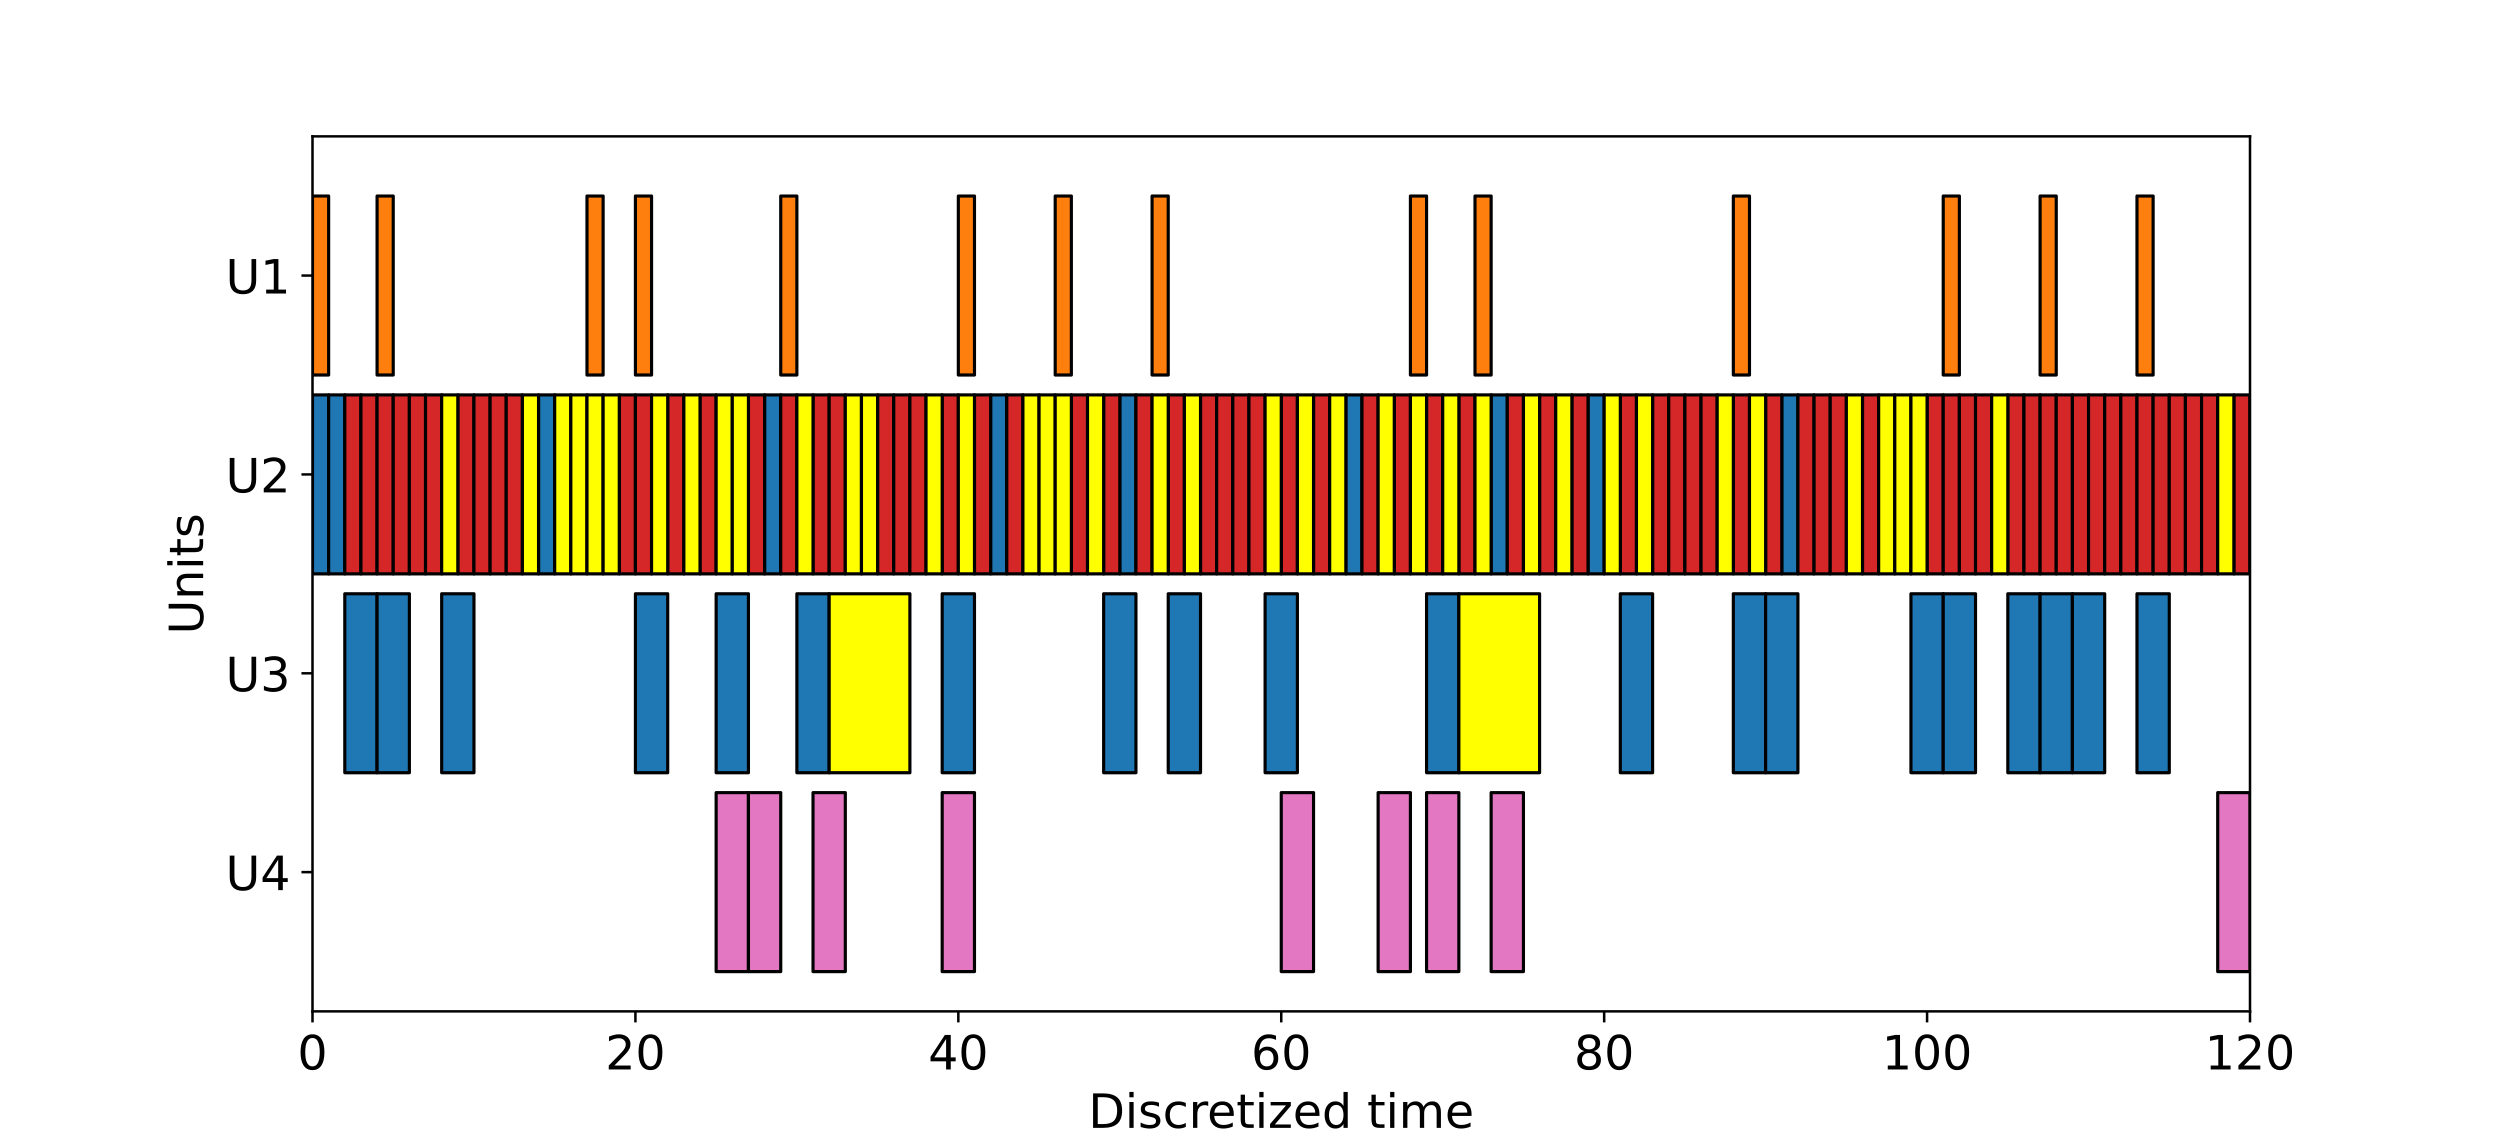 <?xml version="1.0" encoding="utf-8" standalone="no"?>
<!DOCTYPE svg PUBLIC "-//W3C//DTD SVG 1.1//EN"
  "http://www.w3.org/Graphics/SVG/1.1/DTD/svg11.dtd">
<!-- Created with matplotlib (https://matplotlib.org/) -->
<svg height="360pt" version="1.1" viewBox="0 0 792 360" width="792pt" xmlns="http://www.w3.org/2000/svg" xmlns:xlink="http://www.w3.org/1999/xlink">
 <defs>
  <style type="text/css">*{stroke-linecap:butt;stroke-linejoin:round;}</style>
 </defs>
 <g id="figure_1">
  <g id="patch_1">
   <path d="M 0 360 
L 792 360 
L 792 0 
L 0 0 
z
" style="fill:#ffffff;"/>
  </g>
  <g id="axes_1">
   <g id="patch_2">
    <path d="M 99 320.4 
L 712.8 320.4 
L 712.8 43.2 
L 99 43.2 
z
" style="fill:#ffffff;"/>
   </g>
   <g id="BrokenBarHCollection_1">
    <defs>
     <path d="M 99 -241.2 
L 99 -297.9 
L 104.115 -297.9 
L 104.115 -241.2 
L 99 -241.2 
z
" id="md99a8fafcf" style="stroke:#000000;"/>
    </defs>
    <g clip-path="url(#pb29ac997af)">
     <use style="fill:#ff7f0e;stroke:#000000;" x="0" xlink:href="#md99a8fafcf" y="360"/>
    </g>
   </g>
   <g id="BrokenBarHCollection_2">
    <defs>
     <path d="M 119.46 -241.2 
L 119.46 -297.9 
L 124.575 -297.9 
L 124.575 -241.2 
L 119.46 -241.2 
z
" id="m97cb6efec0" style="stroke:#000000;"/>
    </defs>
    <g clip-path="url(#pb29ac997af)">
     <use style="fill:#ff7f0e;stroke:#000000;" x="0" xlink:href="#m97cb6efec0" y="360"/>
    </g>
   </g>
   <g id="BrokenBarHCollection_3">
    <defs>
     <path d="M 185.955 -241.2 
L 185.955 -297.9 
L 191.07 -297.9 
L 191.07 -241.2 
L 185.955 -241.2 
z
" id="md2a70d53d1" style="stroke:#000000;"/>
    </defs>
    <g clip-path="url(#pb29ac997af)">
     <use style="fill:#ff7f0e;stroke:#000000;" x="0" xlink:href="#md2a70d53d1" y="360"/>
    </g>
   </g>
   <g id="BrokenBarHCollection_4">
    <defs>
     <path d="M 201.3 -241.2 
L 201.3 -297.9 
L 206.415 -297.9 
L 206.415 -241.2 
L 201.3 -241.2 
z
" id="mb5cfc5e487" style="stroke:#000000;"/>
    </defs>
    <g clip-path="url(#pb29ac997af)">
     <use style="fill:#ff7f0e;stroke:#000000;" x="0" xlink:href="#mb5cfc5e487" y="360"/>
    </g>
   </g>
   <g id="BrokenBarHCollection_5">
    <defs>
     <path d="M 247.335 -241.2 
L 247.335 -297.9 
L 252.45 -297.9 
L 252.45 -241.2 
L 247.335 -241.2 
z
" id="m6283a099ed" style="stroke:#000000;"/>
    </defs>
    <g clip-path="url(#pb29ac997af)">
     <use style="fill:#ff7f0e;stroke:#000000;" x="0" xlink:href="#m6283a099ed" y="360"/>
    </g>
   </g>
   <g id="BrokenBarHCollection_6">
    <defs>
     <path d="M 303.6 -241.2 
L 303.6 -297.9 
L 308.715 -297.9 
L 308.715 -241.2 
L 303.6 -241.2 
z
" id="mfdf0e027a9" style="stroke:#000000;"/>
    </defs>
    <g clip-path="url(#pb29ac997af)">
     <use style="fill:#ff7f0e;stroke:#000000;" x="0" xlink:href="#mfdf0e027a9" y="360"/>
    </g>
   </g>
   <g id="BrokenBarHCollection_7">
    <defs>
     <path d="M 334.29 -241.2 
L 334.29 -297.9 
L 339.405 -297.9 
L 339.405 -241.2 
L 334.29 -241.2 
z
" id="m42a88d03f8" style="stroke:#000000;"/>
    </defs>
    <g clip-path="url(#pb29ac997af)">
     <use style="fill:#ff7f0e;stroke:#000000;" x="0" xlink:href="#m42a88d03f8" y="360"/>
    </g>
   </g>
   <g id="BrokenBarHCollection_8">
    <defs>
     <path d="M 364.98 -241.2 
L 364.98 -297.9 
L 370.095 -297.9 
L 370.095 -241.2 
L 364.98 -241.2 
z
" id="m0167b129e6" style="stroke:#000000;"/>
    </defs>
    <g clip-path="url(#pb29ac997af)">
     <use style="fill:#ff7f0e;stroke:#000000;" x="0" xlink:href="#m0167b129e6" y="360"/>
    </g>
   </g>
   <g id="BrokenBarHCollection_9">
    <defs>
     <path d="M 446.82 -241.2 
L 446.82 -297.9 
L 451.935 -297.9 
L 451.935 -241.2 
L 446.82 -241.2 
z
" id="md0cbc8f0f5" style="stroke:#000000;"/>
    </defs>
    <g clip-path="url(#pb29ac997af)">
     <use style="fill:#ff7f0e;stroke:#000000;" x="0" xlink:href="#md0cbc8f0f5" y="360"/>
    </g>
   </g>
   <g id="BrokenBarHCollection_10">
    <defs>
     <path d="M 467.28 -241.2 
L 467.28 -297.9 
L 472.395 -297.9 
L 472.395 -241.2 
L 467.28 -241.2 
z
" id="m0cc2c55ea0" style="stroke:#000000;"/>
    </defs>
    <g clip-path="url(#pb29ac997af)">
     <use style="fill:#ff7f0e;stroke:#000000;" x="0" xlink:href="#m0cc2c55ea0" y="360"/>
    </g>
   </g>
   <g id="BrokenBarHCollection_11">
    <defs>
     <path d="M 549.12 -241.2 
L 549.12 -297.9 
L 554.235 -297.9 
L 554.235 -241.2 
L 549.12 -241.2 
z
" id="m92002549b1" style="stroke:#000000;"/>
    </defs>
    <g clip-path="url(#pb29ac997af)">
     <use style="fill:#ff7f0e;stroke:#000000;" x="0" xlink:href="#m92002549b1" y="360"/>
    </g>
   </g>
   <g id="BrokenBarHCollection_12">
    <defs>
     <path d="M 615.615 -241.2 
L 615.615 -297.9 
L 620.73 -297.9 
L 620.73 -241.2 
L 615.615 -241.2 
z
" id="m4fa4cb0703" style="stroke:#000000;"/>
    </defs>
    <g clip-path="url(#pb29ac997af)">
     <use style="fill:#ff7f0e;stroke:#000000;" x="0" xlink:href="#m4fa4cb0703" y="360"/>
    </g>
   </g>
   <g id="BrokenBarHCollection_13">
    <defs>
     <path d="M 646.305 -241.2 
L 646.305 -297.9 
L 651.42 -297.9 
L 651.42 -241.2 
L 646.305 -241.2 
z
" id="m2327d8d390" style="stroke:#000000;"/>
    </defs>
    <g clip-path="url(#pb29ac997af)">
     <use style="fill:#ff7f0e;stroke:#000000;" x="0" xlink:href="#m2327d8d390" y="360"/>
    </g>
   </g>
   <g id="BrokenBarHCollection_14">
    <defs>
     <path d="M 676.995 -241.2 
L 676.995 -297.9 
L 682.11 -297.9 
L 682.11 -241.2 
L 676.995 -241.2 
z
" id="mf3a416db22" style="stroke:#000000;"/>
    </defs>
    <g clip-path="url(#pb29ac997af)">
     <use style="fill:#ff7f0e;stroke:#000000;" x="0" xlink:href="#mf3a416db22" y="360"/>
    </g>
   </g>
   <g id="BrokenBarHCollection_15">
    <defs>
     <path d="M 99 -178.2 
L 99 -234.9 
L 104.115 -234.9 
L 104.115 -178.2 
L 99 -178.2 
z
" id="mf291c1a510" style="stroke:#000000;"/>
    </defs>
    <g clip-path="url(#pb29ac997af)">
     <use style="fill:#1f77b4;stroke:#000000;" x="0" xlink:href="#mf291c1a510" y="360"/>
    </g>
   </g>
   <g id="BrokenBarHCollection_16">
    <defs>
     <path d="M 104.115 -178.2 
L 104.115 -234.9 
L 109.23 -234.9 
L 109.23 -178.2 
L 104.115 -178.2 
z
" id="m97c70fa575" style="stroke:#000000;"/>
    </defs>
    <g clip-path="url(#pb29ac997af)">
     <use style="fill:#1f77b4;stroke:#000000;" x="0" xlink:href="#m97c70fa575" y="360"/>
    </g>
   </g>
   <g id="BrokenBarHCollection_17">
    <defs>
     <path d="M 170.61 -178.2 
L 170.61 -234.9 
L 175.725 -234.9 
L 175.725 -178.2 
L 170.61 -178.2 
z
" id="m881f2932cc" style="stroke:#000000;"/>
    </defs>
    <g clip-path="url(#pb29ac997af)">
     <use style="fill:#1f77b4;stroke:#000000;" x="0" xlink:href="#m881f2932cc" y="360"/>
    </g>
   </g>
   <g id="BrokenBarHCollection_18">
    <defs>
     <path d="M 242.22 -178.2 
L 242.22 -234.9 
L 247.335 -234.9 
L 247.335 -178.2 
L 242.22 -178.2 
z
" id="m4be3e3ee2c" style="stroke:#000000;"/>
    </defs>
    <g clip-path="url(#pb29ac997af)">
     <use style="fill:#1f77b4;stroke:#000000;" x="0" xlink:href="#m4be3e3ee2c" y="360"/>
    </g>
   </g>
   <g id="BrokenBarHCollection_19">
    <defs>
     <path d="M 313.83 -178.2 
L 313.83 -234.9 
L 318.945 -234.9 
L 318.945 -178.2 
L 313.83 -178.2 
z
" id="m62ccb2cb7a" style="stroke:#000000;"/>
    </defs>
    <g clip-path="url(#pb29ac997af)">
     <use style="fill:#1f77b4;stroke:#000000;" x="0" xlink:href="#m62ccb2cb7a" y="360"/>
    </g>
   </g>
   <g id="BrokenBarHCollection_20">
    <defs>
     <path d="M 354.75 -178.2 
L 354.75 -234.9 
L 359.865 -234.9 
L 359.865 -178.2 
L 354.75 -178.2 
z
" id="m4ee4e2ae40" style="stroke:#000000;"/>
    </defs>
    <g clip-path="url(#pb29ac997af)">
     <use style="fill:#1f77b4;stroke:#000000;" x="0" xlink:href="#m4ee4e2ae40" y="360"/>
    </g>
   </g>
   <g id="BrokenBarHCollection_21">
    <defs>
     <path d="M 426.36 -178.2 
L 426.36 -234.9 
L 431.475 -234.9 
L 431.475 -178.2 
L 426.36 -178.2 
z
" id="mbc900fe7c5" style="stroke:#000000;"/>
    </defs>
    <g clip-path="url(#pb29ac997af)">
     <use style="fill:#1f77b4;stroke:#000000;" x="0" xlink:href="#mbc900fe7c5" y="360"/>
    </g>
   </g>
   <g id="BrokenBarHCollection_22">
    <defs>
     <path d="M 472.395 -178.2 
L 472.395 -234.9 
L 477.51 -234.9 
L 477.51 -178.2 
L 472.395 -178.2 
z
" id="m21ebe63a5d" style="stroke:#000000;"/>
    </defs>
    <g clip-path="url(#pb29ac997af)">
     <use style="fill:#1f77b4;stroke:#000000;" x="0" xlink:href="#m21ebe63a5d" y="360"/>
    </g>
   </g>
   <g id="BrokenBarHCollection_23">
    <defs>
     <path d="M 503.085 -178.2 
L 503.085 -234.9 
L 508.2 -234.9 
L 508.2 -178.2 
L 503.085 -178.2 
z
" id="m589cdd7ac7" style="stroke:#000000;"/>
    </defs>
    <g clip-path="url(#pb29ac997af)">
     <use style="fill:#1f77b4;stroke:#000000;" x="0" xlink:href="#m589cdd7ac7" y="360"/>
    </g>
   </g>
   <g id="BrokenBarHCollection_24">
    <defs>
     <path d="M 564.465 -178.2 
L 564.465 -234.9 
L 569.58 -234.9 
L 569.58 -178.2 
L 564.465 -178.2 
z
" id="me71d97b365" style="stroke:#000000;"/>
    </defs>
    <g clip-path="url(#pb29ac997af)">
     <use style="fill:#1f77b4;stroke:#000000;" x="0" xlink:href="#me71d97b365" y="360"/>
    </g>
   </g>
   <g id="BrokenBarHCollection_25">
    <defs>
     <path d="M 109.23 -178.2 
L 109.23 -234.9 
L 114.345 -234.9 
L 114.345 -178.2 
L 109.23 -178.2 
z
" id="mba4e63a02b" style="stroke:#000000;"/>
    </defs>
    <g clip-path="url(#pb29ac997af)">
     <use style="fill:#d62728;stroke:#000000;" x="0" xlink:href="#mba4e63a02b" y="360"/>
    </g>
   </g>
   <g id="BrokenBarHCollection_26">
    <defs>
     <path d="M 114.345 -178.2 
L 114.345 -234.9 
L 119.46 -234.9 
L 119.46 -178.2 
L 114.345 -178.2 
z
" id="m557f756cf7" style="stroke:#000000;"/>
    </defs>
    <g clip-path="url(#pb29ac997af)">
     <use style="fill:#d62728;stroke:#000000;" x="0" xlink:href="#m557f756cf7" y="360"/>
    </g>
   </g>
   <g id="BrokenBarHCollection_27">
    <defs>
     <path d="M 119.46 -178.2 
L 119.46 -234.9 
L 124.575 -234.9 
L 124.575 -178.2 
L 119.46 -178.2 
z
" id="m69f2687afa" style="stroke:#000000;"/>
    </defs>
    <g clip-path="url(#pb29ac997af)">
     <use style="fill:#d62728;stroke:#000000;" x="0" xlink:href="#m69f2687afa" y="360"/>
    </g>
   </g>
   <g id="BrokenBarHCollection_28">
    <defs>
     <path d="M 124.575 -178.2 
L 124.575 -234.9 
L 129.69 -234.9 
L 129.69 -178.2 
L 124.575 -178.2 
z
" id="m3bf30f5ded" style="stroke:#000000;"/>
    </defs>
    <g clip-path="url(#pb29ac997af)">
     <use style="fill:#d62728;stroke:#000000;" x="0" xlink:href="#m3bf30f5ded" y="360"/>
    </g>
   </g>
   <g id="BrokenBarHCollection_29">
    <defs>
     <path d="M 129.69 -178.2 
L 129.69 -234.9 
L 134.805 -234.9 
L 134.805 -178.2 
L 129.69 -178.2 
z
" id="m010cd52a1b" style="stroke:#000000;"/>
    </defs>
    <g clip-path="url(#pb29ac997af)">
     <use style="fill:#d62728;stroke:#000000;" x="0" xlink:href="#m010cd52a1b" y="360"/>
    </g>
   </g>
   <g id="BrokenBarHCollection_30">
    <defs>
     <path d="M 134.805 -178.2 
L 134.805 -234.9 
L 139.92 -234.9 
L 139.92 -178.2 
L 134.805 -178.2 
z
" id="m19f10d0644" style="stroke:#000000;"/>
    </defs>
    <g clip-path="url(#pb29ac997af)">
     <use style="fill:#d62728;stroke:#000000;" x="0" xlink:href="#m19f10d0644" y="360"/>
    </g>
   </g>
   <g id="BrokenBarHCollection_31">
    <defs>
     <path d="M 145.035 -178.2 
L 145.035 -234.9 
L 150.15 -234.9 
L 150.15 -178.2 
L 145.035 -178.2 
z
" id="m3df9ac8a4e" style="stroke:#000000;"/>
    </defs>
    <g clip-path="url(#pb29ac997af)">
     <use style="fill:#d62728;stroke:#000000;" x="0" xlink:href="#m3df9ac8a4e" y="360"/>
    </g>
   </g>
   <g id="BrokenBarHCollection_32">
    <defs>
     <path d="M 150.15 -178.2 
L 150.15 -234.9 
L 155.265 -234.9 
L 155.265 -178.2 
L 150.15 -178.2 
z
" id="m98c4a897a3" style="stroke:#000000;"/>
    </defs>
    <g clip-path="url(#pb29ac997af)">
     <use style="fill:#d62728;stroke:#000000;" x="0" xlink:href="#m98c4a897a3" y="360"/>
    </g>
   </g>
   <g id="BrokenBarHCollection_33">
    <defs>
     <path d="M 155.265 -178.2 
L 155.265 -234.9 
L 160.38 -234.9 
L 160.38 -178.2 
L 155.265 -178.2 
z
" id="m22d9f036f9" style="stroke:#000000;"/>
    </defs>
    <g clip-path="url(#pb29ac997af)">
     <use style="fill:#d62728;stroke:#000000;" x="0" xlink:href="#m22d9f036f9" y="360"/>
    </g>
   </g>
   <g id="BrokenBarHCollection_34">
    <defs>
     <path d="M 160.38 -178.2 
L 160.38 -234.9 
L 165.495 -234.9 
L 165.495 -178.2 
L 160.38 -178.2 
z
" id="m587fa56020" style="stroke:#000000;"/>
    </defs>
    <g clip-path="url(#pb29ac997af)">
     <use style="fill:#d62728;stroke:#000000;" x="0" xlink:href="#m587fa56020" y="360"/>
    </g>
   </g>
   <g id="BrokenBarHCollection_35">
    <defs>
     <path d="M 196.185 -178.2 
L 196.185 -234.9 
L 201.3 -234.9 
L 201.3 -178.2 
L 196.185 -178.2 
z
" id="m48667cecc4" style="stroke:#000000;"/>
    </defs>
    <g clip-path="url(#pb29ac997af)">
     <use style="fill:#d62728;stroke:#000000;" x="0" xlink:href="#m48667cecc4" y="360"/>
    </g>
   </g>
   <g id="BrokenBarHCollection_36">
    <defs>
     <path d="M 201.3 -178.2 
L 201.3 -234.9 
L 206.415 -234.9 
L 206.415 -178.2 
L 201.3 -178.2 
z
" id="m540012cefc" style="stroke:#000000;"/>
    </defs>
    <g clip-path="url(#pb29ac997af)">
     <use style="fill:#d62728;stroke:#000000;" x="0" xlink:href="#m540012cefc" y="360"/>
    </g>
   </g>
   <g id="BrokenBarHCollection_37">
    <defs>
     <path d="M 211.53 -178.2 
L 211.53 -234.9 
L 216.645 -234.9 
L 216.645 -178.2 
L 211.53 -178.2 
z
" id="mbdb59682a0" style="stroke:#000000;"/>
    </defs>
    <g clip-path="url(#pb29ac997af)">
     <use style="fill:#d62728;stroke:#000000;" x="0" xlink:href="#mbdb59682a0" y="360"/>
    </g>
   </g>
   <g id="BrokenBarHCollection_38">
    <defs>
     <path d="M 221.76 -178.2 
L 221.76 -234.9 
L 226.875 -234.9 
L 226.875 -178.2 
L 221.76 -178.2 
z
" id="ma461969b32" style="stroke:#000000;"/>
    </defs>
    <g clip-path="url(#pb29ac997af)">
     <use style="fill:#d62728;stroke:#000000;" x="0" xlink:href="#ma461969b32" y="360"/>
    </g>
   </g>
   <g id="BrokenBarHCollection_39">
    <defs>
     <path d="M 237.105 -178.2 
L 237.105 -234.9 
L 242.22 -234.9 
L 242.22 -178.2 
L 237.105 -178.2 
z
" id="mbf9185e946" style="stroke:#000000;"/>
    </defs>
    <g clip-path="url(#pb29ac997af)">
     <use style="fill:#d62728;stroke:#000000;" x="0" xlink:href="#mbf9185e946" y="360"/>
    </g>
   </g>
   <g id="BrokenBarHCollection_40">
    <defs>
     <path d="M 247.335 -178.2 
L 247.335 -234.9 
L 252.45 -234.9 
L 252.45 -178.2 
L 247.335 -178.2 
z
" id="m5e3f9b0a6b" style="stroke:#000000;"/>
    </defs>
    <g clip-path="url(#pb29ac997af)">
     <use style="fill:#d62728;stroke:#000000;" x="0" xlink:href="#m5e3f9b0a6b" y="360"/>
    </g>
   </g>
   <g id="BrokenBarHCollection_41">
    <defs>
     <path d="M 257.565 -178.2 
L 257.565 -234.9 
L 262.68 -234.9 
L 262.68 -178.2 
L 257.565 -178.2 
z
" id="m5fd04e6451" style="stroke:#000000;"/>
    </defs>
    <g clip-path="url(#pb29ac997af)">
     <use style="fill:#d62728;stroke:#000000;" x="0" xlink:href="#m5fd04e6451" y="360"/>
    </g>
   </g>
   <g id="BrokenBarHCollection_42">
    <defs>
     <path d="M 262.68 -178.2 
L 262.68 -234.9 
L 267.795 -234.9 
L 267.795 -178.2 
L 262.68 -178.2 
z
" id="mcb8f403134" style="stroke:#000000;"/>
    </defs>
    <g clip-path="url(#pb29ac997af)">
     <use style="fill:#d62728;stroke:#000000;" x="0" xlink:href="#mcb8f403134" y="360"/>
    </g>
   </g>
   <g id="BrokenBarHCollection_43">
    <defs>
     <path d="M 278.025 -178.2 
L 278.025 -234.9 
L 283.14 -234.9 
L 283.14 -178.2 
L 278.025 -178.2 
z
" id="mcb4de0b635" style="stroke:#000000;"/>
    </defs>
    <g clip-path="url(#pb29ac997af)">
     <use style="fill:#d62728;stroke:#000000;" x="0" xlink:href="#mcb4de0b635" y="360"/>
    </g>
   </g>
   <g id="BrokenBarHCollection_44">
    <defs>
     <path d="M 283.14 -178.2 
L 283.14 -234.9 
L 288.255 -234.9 
L 288.255 -178.2 
L 283.14 -178.2 
z
" id="m5fee9fe8bb" style="stroke:#000000;"/>
    </defs>
    <g clip-path="url(#pb29ac997af)">
     <use style="fill:#d62728;stroke:#000000;" x="0" xlink:href="#m5fee9fe8bb" y="360"/>
    </g>
   </g>
   <g id="BrokenBarHCollection_45">
    <defs>
     <path d="M 288.255 -178.2 
L 288.255 -234.9 
L 293.37 -234.9 
L 293.37 -178.2 
L 288.255 -178.2 
z
" id="m1bcc650f5a" style="stroke:#000000;"/>
    </defs>
    <g clip-path="url(#pb29ac997af)">
     <use style="fill:#d62728;stroke:#000000;" x="0" xlink:href="#m1bcc650f5a" y="360"/>
    </g>
   </g>
   <g id="BrokenBarHCollection_46">
    <defs>
     <path d="M 298.485 -178.2 
L 298.485 -234.9 
L 303.6 -234.9 
L 303.6 -178.2 
L 298.485 -178.2 
z
" id="m08e66661a3" style="stroke:#000000;"/>
    </defs>
    <g clip-path="url(#pb29ac997af)">
     <use style="fill:#d62728;stroke:#000000;" x="0" xlink:href="#m08e66661a3" y="360"/>
    </g>
   </g>
   <g id="BrokenBarHCollection_47">
    <defs>
     <path d="M 308.715 -178.2 
L 308.715 -234.9 
L 313.83 -234.9 
L 313.83 -178.2 
L 308.715 -178.2 
z
" id="mf9164bcb10" style="stroke:#000000;"/>
    </defs>
    <g clip-path="url(#pb29ac997af)">
     <use style="fill:#d62728;stroke:#000000;" x="0" xlink:href="#mf9164bcb10" y="360"/>
    </g>
   </g>
   <g id="BrokenBarHCollection_48">
    <defs>
     <path d="M 318.945 -178.2 
L 318.945 -234.9 
L 324.06 -234.9 
L 324.06 -178.2 
L 318.945 -178.2 
z
" id="m0d3ab5852f" style="stroke:#000000;"/>
    </defs>
    <g clip-path="url(#pb29ac997af)">
     <use style="fill:#d62728;stroke:#000000;" x="0" xlink:href="#m0d3ab5852f" y="360"/>
    </g>
   </g>
   <g id="BrokenBarHCollection_49">
    <defs>
     <path d="M 339.405 -178.2 
L 339.405 -234.9 
L 344.52 -234.9 
L 344.52 -178.2 
L 339.405 -178.2 
z
" id="m4367d49417" style="stroke:#000000;"/>
    </defs>
    <g clip-path="url(#pb29ac997af)">
     <use style="fill:#d62728;stroke:#000000;" x="0" xlink:href="#m4367d49417" y="360"/>
    </g>
   </g>
   <g id="BrokenBarHCollection_50">
    <defs>
     <path d="M 349.635 -178.2 
L 349.635 -234.9 
L 354.75 -234.9 
L 354.75 -178.2 
L 349.635 -178.2 
z
" id="m960a48bf17" style="stroke:#000000;"/>
    </defs>
    <g clip-path="url(#pb29ac997af)">
     <use style="fill:#d62728;stroke:#000000;" x="0" xlink:href="#m960a48bf17" y="360"/>
    </g>
   </g>
   <g id="BrokenBarHCollection_51">
    <defs>
     <path d="M 359.865 -178.2 
L 359.865 -234.9 
L 364.98 -234.9 
L 364.98 -178.2 
L 359.865 -178.2 
z
" id="m0189de2cb3" style="stroke:#000000;"/>
    </defs>
    <g clip-path="url(#pb29ac997af)">
     <use style="fill:#d62728;stroke:#000000;" x="0" xlink:href="#m0189de2cb3" y="360"/>
    </g>
   </g>
   <g id="BrokenBarHCollection_52">
    <defs>
     <path d="M 370.095 -178.2 
L 370.095 -234.9 
L 375.21 -234.9 
L 375.21 -178.2 
L 370.095 -178.2 
z
" id="m806b2db2fb" style="stroke:#000000;"/>
    </defs>
    <g clip-path="url(#pb29ac997af)">
     <use style="fill:#d62728;stroke:#000000;" x="0" xlink:href="#m806b2db2fb" y="360"/>
    </g>
   </g>
   <g id="BrokenBarHCollection_53">
    <defs>
     <path d="M 380.325 -178.2 
L 380.325 -234.9 
L 385.44 -234.9 
L 385.44 -178.2 
L 380.325 -178.2 
z
" id="m72712377a1" style="stroke:#000000;"/>
    </defs>
    <g clip-path="url(#pb29ac997af)">
     <use style="fill:#d62728;stroke:#000000;" x="0" xlink:href="#m72712377a1" y="360"/>
    </g>
   </g>
   <g id="BrokenBarHCollection_54">
    <defs>
     <path d="M 385.44 -178.2 
L 385.44 -234.9 
L 390.555 -234.9 
L 390.555 -178.2 
L 385.44 -178.2 
z
" id="m7119529fb9" style="stroke:#000000;"/>
    </defs>
    <g clip-path="url(#pb29ac997af)">
     <use style="fill:#d62728;stroke:#000000;" x="0" xlink:href="#m7119529fb9" y="360"/>
    </g>
   </g>
   <g id="BrokenBarHCollection_55">
    <defs>
     <path d="M 390.555 -178.2 
L 390.555 -234.9 
L 395.67 -234.9 
L 395.67 -178.2 
L 390.555 -178.2 
z
" id="m3751920fab" style="stroke:#000000;"/>
    </defs>
    <g clip-path="url(#pb29ac997af)">
     <use style="fill:#d62728;stroke:#000000;" x="0" xlink:href="#m3751920fab" y="360"/>
    </g>
   </g>
   <g id="BrokenBarHCollection_56">
    <defs>
     <path d="M 395.67 -178.2 
L 395.67 -234.9 
L 400.785 -234.9 
L 400.785 -178.2 
L 395.67 -178.2 
z
" id="mb219179aad" style="stroke:#000000;"/>
    </defs>
    <g clip-path="url(#pb29ac997af)">
     <use style="fill:#d62728;stroke:#000000;" x="0" xlink:href="#mb219179aad" y="360"/>
    </g>
   </g>
   <g id="BrokenBarHCollection_57">
    <defs>
     <path d="M 405.9 -178.2 
L 405.9 -234.9 
L 411.015 -234.9 
L 411.015 -178.2 
L 405.9 -178.2 
z
" id="m1074f51046" style="stroke:#000000;"/>
    </defs>
    <g clip-path="url(#pb29ac997af)">
     <use style="fill:#d62728;stroke:#000000;" x="0" xlink:href="#m1074f51046" y="360"/>
    </g>
   </g>
   <g id="BrokenBarHCollection_58">
    <defs>
     <path d="M 416.13 -178.2 
L 416.13 -234.9 
L 421.245 -234.9 
L 421.245 -178.2 
L 416.13 -178.2 
z
" id="m62d007b84d" style="stroke:#000000;"/>
    </defs>
    <g clip-path="url(#pb29ac997af)">
     <use style="fill:#d62728;stroke:#000000;" x="0" xlink:href="#m62d007b84d" y="360"/>
    </g>
   </g>
   <g id="BrokenBarHCollection_59">
    <defs>
     <path d="M 431.475 -178.2 
L 431.475 -234.9 
L 436.59 -234.9 
L 436.59 -178.2 
L 431.475 -178.2 
z
" id="m1c4b5d4b58" style="stroke:#000000;"/>
    </defs>
    <g clip-path="url(#pb29ac997af)">
     <use style="fill:#d62728;stroke:#000000;" x="0" xlink:href="#m1c4b5d4b58" y="360"/>
    </g>
   </g>
   <g id="BrokenBarHCollection_60">
    <defs>
     <path d="M 441.705 -178.2 
L 441.705 -234.9 
L 446.82 -234.9 
L 446.82 -178.2 
L 441.705 -178.2 
z
" id="m21386cb68f" style="stroke:#000000;"/>
    </defs>
    <g clip-path="url(#pb29ac997af)">
     <use style="fill:#d62728;stroke:#000000;" x="0" xlink:href="#m21386cb68f" y="360"/>
    </g>
   </g>
   <g id="BrokenBarHCollection_61">
    <defs>
     <path d="M 451.935 -178.2 
L 451.935 -234.9 
L 457.05 -234.9 
L 457.05 -178.2 
L 451.935 -178.2 
z
" id="m914dce281f" style="stroke:#000000;"/>
    </defs>
    <g clip-path="url(#pb29ac997af)">
     <use style="fill:#d62728;stroke:#000000;" x="0" xlink:href="#m914dce281f" y="360"/>
    </g>
   </g>
   <g id="BrokenBarHCollection_62">
    <defs>
     <path d="M 462.165 -178.2 
L 462.165 -234.9 
L 467.28 -234.9 
L 467.28 -178.2 
L 462.165 -178.2 
z
" id="m8e373f9330" style="stroke:#000000;"/>
    </defs>
    <g clip-path="url(#pb29ac997af)">
     <use style="fill:#d62728;stroke:#000000;" x="0" xlink:href="#m8e373f9330" y="360"/>
    </g>
   </g>
   <g id="BrokenBarHCollection_63">
    <defs>
     <path d="M 477.51 -178.2 
L 477.51 -234.9 
L 482.625 -234.9 
L 482.625 -178.2 
L 477.51 -178.2 
z
" id="m5779cc808d" style="stroke:#000000;"/>
    </defs>
    <g clip-path="url(#pb29ac997af)">
     <use style="fill:#d62728;stroke:#000000;" x="0" xlink:href="#m5779cc808d" y="360"/>
    </g>
   </g>
   <g id="BrokenBarHCollection_64">
    <defs>
     <path d="M 487.74 -178.2 
L 487.74 -234.9 
L 492.855 -234.9 
L 492.855 -178.2 
L 487.74 -178.2 
z
" id="me7c59361ff" style="stroke:#000000;"/>
    </defs>
    <g clip-path="url(#pb29ac997af)">
     <use style="fill:#d62728;stroke:#000000;" x="0" xlink:href="#me7c59361ff" y="360"/>
    </g>
   </g>
   <g id="BrokenBarHCollection_65">
    <defs>
     <path d="M 497.97 -178.2 
L 497.97 -234.9 
L 503.085 -234.9 
L 503.085 -178.2 
L 497.97 -178.2 
z
" id="m44bfddf2f2" style="stroke:#000000;"/>
    </defs>
    <g clip-path="url(#pb29ac997af)">
     <use style="fill:#d62728;stroke:#000000;" x="0" xlink:href="#m44bfddf2f2" y="360"/>
    </g>
   </g>
   <g id="BrokenBarHCollection_66">
    <defs>
     <path d="M 513.315 -178.2 
L 513.315 -234.9 
L 518.43 -234.9 
L 518.43 -178.2 
L 513.315 -178.2 
z
" id="m5f582eb308" style="stroke:#000000;"/>
    </defs>
    <g clip-path="url(#pb29ac997af)">
     <use style="fill:#d62728;stroke:#000000;" x="0" xlink:href="#m5f582eb308" y="360"/>
    </g>
   </g>
   <g id="BrokenBarHCollection_67">
    <defs>
     <path d="M 523.545 -178.2 
L 523.545 -234.9 
L 528.66 -234.9 
L 528.66 -178.2 
L 523.545 -178.2 
z
" id="ma0ec2ec1c5" style="stroke:#000000;"/>
    </defs>
    <g clip-path="url(#pb29ac997af)">
     <use style="fill:#d62728;stroke:#000000;" x="0" xlink:href="#ma0ec2ec1c5" y="360"/>
    </g>
   </g>
   <g id="BrokenBarHCollection_68">
    <defs>
     <path d="M 528.66 -178.2 
L 528.66 -234.9 
L 533.775 -234.9 
L 533.775 -178.2 
L 528.66 -178.2 
z
" id="mb87f5e0811" style="stroke:#000000;"/>
    </defs>
    <g clip-path="url(#pb29ac997af)">
     <use style="fill:#d62728;stroke:#000000;" x="0" xlink:href="#mb87f5e0811" y="360"/>
    </g>
   </g>
   <g id="BrokenBarHCollection_69">
    <defs>
     <path d="M 533.775 -178.2 
L 533.775 -234.9 
L 538.89 -234.9 
L 538.89 -178.2 
L 533.775 -178.2 
z
" id="m0c4af35a34" style="stroke:#000000;"/>
    </defs>
    <g clip-path="url(#pb29ac997af)">
     <use style="fill:#d62728;stroke:#000000;" x="0" xlink:href="#m0c4af35a34" y="360"/>
    </g>
   </g>
   <g id="BrokenBarHCollection_70">
    <defs>
     <path d="M 538.89 -178.2 
L 538.89 -234.9 
L 544.005 -234.9 
L 544.005 -178.2 
L 538.89 -178.2 
z
" id="m5d65cc9b3c" style="stroke:#000000;"/>
    </defs>
    <g clip-path="url(#pb29ac997af)">
     <use style="fill:#d62728;stroke:#000000;" x="0" xlink:href="#m5d65cc9b3c" y="360"/>
    </g>
   </g>
   <g id="BrokenBarHCollection_71">
    <defs>
     <path d="M 549.12 -178.2 
L 549.12 -234.9 
L 554.235 -234.9 
L 554.235 -178.2 
L 549.12 -178.2 
z
" id="m40b80d408c" style="stroke:#000000;"/>
    </defs>
    <g clip-path="url(#pb29ac997af)">
     <use style="fill:#d62728;stroke:#000000;" x="0" xlink:href="#m40b80d408c" y="360"/>
    </g>
   </g>
   <g id="BrokenBarHCollection_72">
    <defs>
     <path d="M 559.35 -178.2 
L 559.35 -234.9 
L 564.465 -234.9 
L 564.465 -178.2 
L 559.35 -178.2 
z
" id="mfcaf02794c" style="stroke:#000000;"/>
    </defs>
    <g clip-path="url(#pb29ac997af)">
     <use style="fill:#d62728;stroke:#000000;" x="0" xlink:href="#mfcaf02794c" y="360"/>
    </g>
   </g>
   <g id="BrokenBarHCollection_73">
    <defs>
     <path d="M 569.58 -178.2 
L 569.58 -234.9 
L 574.695 -234.9 
L 574.695 -178.2 
L 569.58 -178.2 
z
" id="m18f18b3335" style="stroke:#000000;"/>
    </defs>
    <g clip-path="url(#pb29ac997af)">
     <use style="fill:#d62728;stroke:#000000;" x="0" xlink:href="#m18f18b3335" y="360"/>
    </g>
   </g>
   <g id="BrokenBarHCollection_74">
    <defs>
     <path d="M 574.695 -178.2 
L 574.695 -234.9 
L 579.81 -234.9 
L 579.81 -178.2 
L 574.695 -178.2 
z
" id="m9cc43097db" style="stroke:#000000;"/>
    </defs>
    <g clip-path="url(#pb29ac997af)">
     <use style="fill:#d62728;stroke:#000000;" x="0" xlink:href="#m9cc43097db" y="360"/>
    </g>
   </g>
   <g id="BrokenBarHCollection_75">
    <defs>
     <path d="M 579.81 -178.2 
L 579.81 -234.9 
L 584.925 -234.9 
L 584.925 -178.2 
L 579.81 -178.2 
z
" id="me21c65e9a2" style="stroke:#000000;"/>
    </defs>
    <g clip-path="url(#pb29ac997af)">
     <use style="fill:#d62728;stroke:#000000;" x="0" xlink:href="#me21c65e9a2" y="360"/>
    </g>
   </g>
   <g id="BrokenBarHCollection_76">
    <defs>
     <path d="M 590.04 -178.2 
L 590.04 -234.9 
L 595.155 -234.9 
L 595.155 -178.2 
L 590.04 -178.2 
z
" id="mab7784a11e" style="stroke:#000000;"/>
    </defs>
    <g clip-path="url(#pb29ac997af)">
     <use style="fill:#d62728;stroke:#000000;" x="0" xlink:href="#mab7784a11e" y="360"/>
    </g>
   </g>
   <g id="BrokenBarHCollection_77">
    <defs>
     <path d="M 610.5 -178.2 
L 610.5 -234.9 
L 615.615 -234.9 
L 615.615 -178.2 
L 610.5 -178.2 
z
" id="md9c9f162b4" style="stroke:#000000;"/>
    </defs>
    <g clip-path="url(#pb29ac997af)">
     <use style="fill:#d62728;stroke:#000000;" x="0" xlink:href="#md9c9f162b4" y="360"/>
    </g>
   </g>
   <g id="BrokenBarHCollection_78">
    <defs>
     <path d="M 615.615 -178.2 
L 615.615 -234.9 
L 620.73 -234.9 
L 620.73 -178.2 
L 615.615 -178.2 
z
" id="mca1f53d1a8" style="stroke:#000000;"/>
    </defs>
    <g clip-path="url(#pb29ac997af)">
     <use style="fill:#d62728;stroke:#000000;" x="0" xlink:href="#mca1f53d1a8" y="360"/>
    </g>
   </g>
   <g id="BrokenBarHCollection_79">
    <defs>
     <path d="M 620.73 -178.2 
L 620.73 -234.9 
L 625.845 -234.9 
L 625.845 -178.2 
L 620.73 -178.2 
z
" id="m3c0b899d1c" style="stroke:#000000;"/>
    </defs>
    <g clip-path="url(#pb29ac997af)">
     <use style="fill:#d62728;stroke:#000000;" x="0" xlink:href="#m3c0b899d1c" y="360"/>
    </g>
   </g>
   <g id="BrokenBarHCollection_80">
    <defs>
     <path d="M 625.845 -178.2 
L 625.845 -234.9 
L 630.96 -234.9 
L 630.96 -178.2 
L 625.845 -178.2 
z
" id="mafb7c2f2a8" style="stroke:#000000;"/>
    </defs>
    <g clip-path="url(#pb29ac997af)">
     <use style="fill:#d62728;stroke:#000000;" x="0" xlink:href="#mafb7c2f2a8" y="360"/>
    </g>
   </g>
   <g id="BrokenBarHCollection_81">
    <defs>
     <path d="M 636.075 -178.2 
L 636.075 -234.9 
L 641.19 -234.9 
L 641.19 -178.2 
L 636.075 -178.2 
z
" id="m82859e7719" style="stroke:#000000;"/>
    </defs>
    <g clip-path="url(#pb29ac997af)">
     <use style="fill:#d62728;stroke:#000000;" x="0" xlink:href="#m82859e7719" y="360"/>
    </g>
   </g>
   <g id="BrokenBarHCollection_82">
    <defs>
     <path d="M 641.19 -178.2 
L 641.19 -234.9 
L 646.305 -234.9 
L 646.305 -178.2 
L 641.19 -178.2 
z
" id="m3e55010bb1" style="stroke:#000000;"/>
    </defs>
    <g clip-path="url(#pb29ac997af)">
     <use style="fill:#d62728;stroke:#000000;" x="0" xlink:href="#m3e55010bb1" y="360"/>
    </g>
   </g>
   <g id="BrokenBarHCollection_83">
    <defs>
     <path d="M 646.305 -178.2 
L 646.305 -234.9 
L 651.42 -234.9 
L 651.42 -178.2 
L 646.305 -178.2 
z
" id="mcab19eb00f" style="stroke:#000000;"/>
    </defs>
    <g clip-path="url(#pb29ac997af)">
     <use style="fill:#d62728;stroke:#000000;" x="0" xlink:href="#mcab19eb00f" y="360"/>
    </g>
   </g>
   <g id="BrokenBarHCollection_84">
    <defs>
     <path d="M 651.42 -178.2 
L 651.42 -234.9 
L 656.535 -234.9 
L 656.535 -178.2 
L 651.42 -178.2 
z
" id="mcfffcecd48" style="stroke:#000000;"/>
    </defs>
    <g clip-path="url(#pb29ac997af)">
     <use style="fill:#d62728;stroke:#000000;" x="0" xlink:href="#mcfffcecd48" y="360"/>
    </g>
   </g>
   <g id="BrokenBarHCollection_85">
    <defs>
     <path d="M 656.535 -178.2 
L 656.535 -234.9 
L 661.65 -234.9 
L 661.65 -178.2 
L 656.535 -178.2 
z
" id="m047673c634" style="stroke:#000000;"/>
    </defs>
    <g clip-path="url(#pb29ac997af)">
     <use style="fill:#d62728;stroke:#000000;" x="0" xlink:href="#m047673c634" y="360"/>
    </g>
   </g>
   <g id="BrokenBarHCollection_86">
    <defs>
     <path d="M 661.65 -178.2 
L 661.65 -234.9 
L 666.765 -234.9 
L 666.765 -178.2 
L 661.65 -178.2 
z
" id="m37e75a68b5" style="stroke:#000000;"/>
    </defs>
    <g clip-path="url(#pb29ac997af)">
     <use style="fill:#d62728;stroke:#000000;" x="0" xlink:href="#m37e75a68b5" y="360"/>
    </g>
   </g>
   <g id="BrokenBarHCollection_87">
    <defs>
     <path d="M 666.765 -178.2 
L 666.765 -234.9 
L 671.88 -234.9 
L 671.88 -178.2 
L 666.765 -178.2 
z
" id="md622d76334" style="stroke:#000000;"/>
    </defs>
    <g clip-path="url(#pb29ac997af)">
     <use style="fill:#d62728;stroke:#000000;" x="0" xlink:href="#md622d76334" y="360"/>
    </g>
   </g>
   <g id="BrokenBarHCollection_88">
    <defs>
     <path d="M 671.88 -178.2 
L 671.88 -234.9 
L 676.995 -234.9 
L 676.995 -178.2 
L 671.88 -178.2 
z
" id="m2a47f78538" style="stroke:#000000;"/>
    </defs>
    <g clip-path="url(#pb29ac997af)">
     <use style="fill:#d62728;stroke:#000000;" x="0" xlink:href="#m2a47f78538" y="360"/>
    </g>
   </g>
   <g id="BrokenBarHCollection_89">
    <defs>
     <path d="M 676.995 -178.2 
L 676.995 -234.9 
L 682.11 -234.9 
L 682.11 -178.2 
L 676.995 -178.2 
z
" id="m068a0f8eab" style="stroke:#000000;"/>
    </defs>
    <g clip-path="url(#pb29ac997af)">
     <use style="fill:#d62728;stroke:#000000;" x="0" xlink:href="#m068a0f8eab" y="360"/>
    </g>
   </g>
   <g id="BrokenBarHCollection_90">
    <defs>
     <path d="M 682.11 -178.2 
L 682.11 -234.9 
L 687.225 -234.9 
L 687.225 -178.2 
L 682.11 -178.2 
z
" id="me7ad08003a" style="stroke:#000000;"/>
    </defs>
    <g clip-path="url(#pb29ac997af)">
     <use style="fill:#d62728;stroke:#000000;" x="0" xlink:href="#me7ad08003a" y="360"/>
    </g>
   </g>
   <g id="BrokenBarHCollection_91">
    <defs>
     <path d="M 687.225 -178.2 
L 687.225 -234.9 
L 692.34 -234.9 
L 692.34 -178.2 
L 687.225 -178.2 
z
" id="mdd5085b5ec" style="stroke:#000000;"/>
    </defs>
    <g clip-path="url(#pb29ac997af)">
     <use style="fill:#d62728;stroke:#000000;" x="0" xlink:href="#mdd5085b5ec" y="360"/>
    </g>
   </g>
   <g id="BrokenBarHCollection_92">
    <defs>
     <path d="M 692.34 -178.2 
L 692.34 -234.9 
L 697.455 -234.9 
L 697.455 -178.2 
L 692.34 -178.2 
z
" id="me675293df5" style="stroke:#000000;"/>
    </defs>
    <g clip-path="url(#pb29ac997af)">
     <use style="fill:#d62728;stroke:#000000;" x="0" xlink:href="#me675293df5" y="360"/>
    </g>
   </g>
   <g id="BrokenBarHCollection_93">
    <defs>
     <path d="M 697.455 -178.2 
L 697.455 -234.9 
L 702.57 -234.9 
L 702.57 -178.2 
L 697.455 -178.2 
z
" id="m793b4a3ea0" style="stroke:#000000;"/>
    </defs>
    <g clip-path="url(#pb29ac997af)">
     <use style="fill:#d62728;stroke:#000000;" x="0" xlink:href="#m793b4a3ea0" y="360"/>
    </g>
   </g>
   <g id="BrokenBarHCollection_94">
    <defs>
     <path d="M 707.685 -178.2 
L 707.685 -234.9 
L 712.8 -234.9 
L 712.8 -178.2 
L 707.685 -178.2 
z
" id="m4237dfa532" style="stroke:#000000;"/>
    </defs>
    <g clip-path="url(#pb29ac997af)">
     <use style="fill:#d62728;stroke:#000000;" x="0" xlink:href="#m4237dfa532" y="360"/>
    </g>
   </g>
   <g id="BrokenBarHCollection_95">
    <defs>
     <path d="M 139.92 -178.2 
L 139.92 -234.9 
L 145.035 -234.9 
L 145.035 -178.2 
L 139.92 -178.2 
z
" id="mb2d3732054" style="stroke:#000000;"/>
    </defs>
    <g clip-path="url(#pb29ac997af)">
     <use style="fill:#ffff00;stroke:#000000;" x="0" xlink:href="#mb2d3732054" y="360"/>
    </g>
   </g>
   <g id="BrokenBarHCollection_96">
    <defs>
     <path d="M 165.495 -178.2 
L 165.495 -234.9 
L 170.61 -234.9 
L 170.61 -178.2 
L 165.495 -178.2 
z
" id="ma025be45b6" style="stroke:#000000;"/>
    </defs>
    <g clip-path="url(#pb29ac997af)">
     <use style="fill:#ffff00;stroke:#000000;" x="0" xlink:href="#ma025be45b6" y="360"/>
    </g>
   </g>
   <g id="BrokenBarHCollection_97">
    <defs>
     <path d="M 175.725 -178.2 
L 175.725 -234.9 
L 180.84 -234.9 
L 180.84 -178.2 
L 175.725 -178.2 
z
" id="mf5075ac997" style="stroke:#000000;"/>
    </defs>
    <g clip-path="url(#pb29ac997af)">
     <use style="fill:#ffff00;stroke:#000000;" x="0" xlink:href="#mf5075ac997" y="360"/>
    </g>
   </g>
   <g id="BrokenBarHCollection_98">
    <defs>
     <path d="M 180.84 -178.2 
L 180.84 -234.9 
L 185.955 -234.9 
L 185.955 -178.2 
L 180.84 -178.2 
z
" id="m8b28b0a563" style="stroke:#000000;"/>
    </defs>
    <g clip-path="url(#pb29ac997af)">
     <use style="fill:#ffff00;stroke:#000000;" x="0" xlink:href="#m8b28b0a563" y="360"/>
    </g>
   </g>
   <g id="BrokenBarHCollection_99">
    <defs>
     <path d="M 185.955 -178.2 
L 185.955 -234.9 
L 191.07 -234.9 
L 191.07 -178.2 
L 185.955 -178.2 
z
" id="mcc4073677a" style="stroke:#000000;"/>
    </defs>
    <g clip-path="url(#pb29ac997af)">
     <use style="fill:#ffff00;stroke:#000000;" x="0" xlink:href="#mcc4073677a" y="360"/>
    </g>
   </g>
   <g id="BrokenBarHCollection_100">
    <defs>
     <path d="M 191.07 -178.2 
L 191.07 -234.9 
L 196.185 -234.9 
L 196.185 -178.2 
L 191.07 -178.2 
z
" id="mc3e5b6084f" style="stroke:#000000;"/>
    </defs>
    <g clip-path="url(#pb29ac997af)">
     <use style="fill:#ffff00;stroke:#000000;" x="0" xlink:href="#mc3e5b6084f" y="360"/>
    </g>
   </g>
   <g id="BrokenBarHCollection_101">
    <defs>
     <path d="M 206.415 -178.2 
L 206.415 -234.9 
L 211.53 -234.9 
L 211.53 -178.2 
L 206.415 -178.2 
z
" id="m65cec1da8c" style="stroke:#000000;"/>
    </defs>
    <g clip-path="url(#pb29ac997af)">
     <use style="fill:#ffff00;stroke:#000000;" x="0" xlink:href="#m65cec1da8c" y="360"/>
    </g>
   </g>
   <g id="BrokenBarHCollection_102">
    <defs>
     <path d="M 216.645 -178.2 
L 216.645 -234.9 
L 221.76 -234.9 
L 221.76 -178.2 
L 216.645 -178.2 
z
" id="mc8a6687c01" style="stroke:#000000;"/>
    </defs>
    <g clip-path="url(#pb29ac997af)">
     <use style="fill:#ffff00;stroke:#000000;" x="0" xlink:href="#mc8a6687c01" y="360"/>
    </g>
   </g>
   <g id="BrokenBarHCollection_103">
    <defs>
     <path d="M 226.875 -178.2 
L 226.875 -234.9 
L 231.99 -234.9 
L 231.99 -178.2 
L 226.875 -178.2 
z
" id="m74f47aef89" style="stroke:#000000;"/>
    </defs>
    <g clip-path="url(#pb29ac997af)">
     <use style="fill:#ffff00;stroke:#000000;" x="0" xlink:href="#m74f47aef89" y="360"/>
    </g>
   </g>
   <g id="BrokenBarHCollection_104">
    <defs>
     <path d="M 231.99 -178.2 
L 231.99 -234.9 
L 237.105 -234.9 
L 237.105 -178.2 
L 231.99 -178.2 
z
" id="m7de388e9e2" style="stroke:#000000;"/>
    </defs>
    <g clip-path="url(#pb29ac997af)">
     <use style="fill:#ffff00;stroke:#000000;" x="0" xlink:href="#m7de388e9e2" y="360"/>
    </g>
   </g>
   <g id="BrokenBarHCollection_105">
    <defs>
     <path d="M 252.45 -178.2 
L 252.45 -234.9 
L 257.565 -234.9 
L 257.565 -178.2 
L 252.45 -178.2 
z
" id="m15c4e6385a" style="stroke:#000000;"/>
    </defs>
    <g clip-path="url(#pb29ac997af)">
     <use style="fill:#ffff00;stroke:#000000;" x="0" xlink:href="#m15c4e6385a" y="360"/>
    </g>
   </g>
   <g id="BrokenBarHCollection_106">
    <defs>
     <path d="M 267.795 -178.2 
L 267.795 -234.9 
L 272.91 -234.9 
L 272.91 -178.2 
L 267.795 -178.2 
z
" id="m0c6bd7687e" style="stroke:#000000;"/>
    </defs>
    <g clip-path="url(#pb29ac997af)">
     <use style="fill:#ffff00;stroke:#000000;" x="0" xlink:href="#m0c6bd7687e" y="360"/>
    </g>
   </g>
   <g id="BrokenBarHCollection_107">
    <defs>
     <path d="M 272.91 -178.2 
L 272.91 -234.9 
L 278.025 -234.9 
L 278.025 -178.2 
L 272.91 -178.2 
z
" id="m126b4d66e3" style="stroke:#000000;"/>
    </defs>
    <g clip-path="url(#pb29ac997af)">
     <use style="fill:#ffff00;stroke:#000000;" x="0" xlink:href="#m126b4d66e3" y="360"/>
    </g>
   </g>
   <g id="BrokenBarHCollection_108">
    <defs>
     <path d="M 293.37 -178.2 
L 293.37 -234.9 
L 298.485 -234.9 
L 298.485 -178.2 
L 293.37 -178.2 
z
" id="mecea2c88f2" style="stroke:#000000;"/>
    </defs>
    <g clip-path="url(#pb29ac997af)">
     <use style="fill:#ffff00;stroke:#000000;" x="0" xlink:href="#mecea2c88f2" y="360"/>
    </g>
   </g>
   <g id="BrokenBarHCollection_109">
    <defs>
     <path d="M 303.6 -178.2 
L 303.6 -234.9 
L 308.715 -234.9 
L 308.715 -178.2 
L 303.6 -178.2 
z
" id="m605e5dc7d4" style="stroke:#000000;"/>
    </defs>
    <g clip-path="url(#pb29ac997af)">
     <use style="fill:#ffff00;stroke:#000000;" x="0" xlink:href="#m605e5dc7d4" y="360"/>
    </g>
   </g>
   <g id="BrokenBarHCollection_110">
    <defs>
     <path d="M 324.06 -178.2 
L 324.06 -234.9 
L 329.175 -234.9 
L 329.175 -178.2 
L 324.06 -178.2 
z
" id="mf61ae44dae" style="stroke:#000000;"/>
    </defs>
    <g clip-path="url(#pb29ac997af)">
     <use style="fill:#ffff00;stroke:#000000;" x="0" xlink:href="#mf61ae44dae" y="360"/>
    </g>
   </g>
   <g id="BrokenBarHCollection_111">
    <defs>
     <path d="M 329.175 -178.2 
L 329.175 -234.9 
L 334.29 -234.9 
L 334.29 -178.2 
L 329.175 -178.2 
z
" id="maa4ddd84ed" style="stroke:#000000;"/>
    </defs>
    <g clip-path="url(#pb29ac997af)">
     <use style="fill:#ffff00;stroke:#000000;" x="0" xlink:href="#maa4ddd84ed" y="360"/>
    </g>
   </g>
   <g id="BrokenBarHCollection_112">
    <defs>
     <path d="M 334.29 -178.2 
L 334.29 -234.9 
L 339.405 -234.9 
L 339.405 -178.2 
L 334.29 -178.2 
z
" id="md00d5d9bb7" style="stroke:#000000;"/>
    </defs>
    <g clip-path="url(#pb29ac997af)">
     <use style="fill:#ffff00;stroke:#000000;" x="0" xlink:href="#md00d5d9bb7" y="360"/>
    </g>
   </g>
   <g id="BrokenBarHCollection_113">
    <defs>
     <path d="M 344.52 -178.2 
L 344.52 -234.9 
L 349.635 -234.9 
L 349.635 -178.2 
L 344.52 -178.2 
z
" id="m7f83ea3209" style="stroke:#000000;"/>
    </defs>
    <g clip-path="url(#pb29ac997af)">
     <use style="fill:#ffff00;stroke:#000000;" x="0" xlink:href="#m7f83ea3209" y="360"/>
    </g>
   </g>
   <g id="BrokenBarHCollection_114">
    <defs>
     <path d="M 364.98 -178.2 
L 364.98 -234.9 
L 370.095 -234.9 
L 370.095 -178.2 
L 364.98 -178.2 
z
" id="mca4f7548c4" style="stroke:#000000;"/>
    </defs>
    <g clip-path="url(#pb29ac997af)">
     <use style="fill:#ffff00;stroke:#000000;" x="0" xlink:href="#mca4f7548c4" y="360"/>
    </g>
   </g>
   <g id="BrokenBarHCollection_115">
    <defs>
     <path d="M 375.21 -178.2 
L 375.21 -234.9 
L 380.325 -234.9 
L 380.325 -178.2 
L 375.21 -178.2 
z
" id="m208842e6ff" style="stroke:#000000;"/>
    </defs>
    <g clip-path="url(#pb29ac997af)">
     <use style="fill:#ffff00;stroke:#000000;" x="0" xlink:href="#m208842e6ff" y="360"/>
    </g>
   </g>
   <g id="BrokenBarHCollection_116">
    <defs>
     <path d="M 400.785 -178.2 
L 400.785 -234.9 
L 405.9 -234.9 
L 405.9 -178.2 
L 400.785 -178.2 
z
" id="me79e06a0ed" style="stroke:#000000;"/>
    </defs>
    <g clip-path="url(#pb29ac997af)">
     <use style="fill:#ffff00;stroke:#000000;" x="0" xlink:href="#me79e06a0ed" y="360"/>
    </g>
   </g>
   <g id="BrokenBarHCollection_117">
    <defs>
     <path d="M 411.015 -178.2 
L 411.015 -234.9 
L 416.13 -234.9 
L 416.13 -178.2 
L 411.015 -178.2 
z
" id="md6cc261607" style="stroke:#000000;"/>
    </defs>
    <g clip-path="url(#pb29ac997af)">
     <use style="fill:#ffff00;stroke:#000000;" x="0" xlink:href="#md6cc261607" y="360"/>
    </g>
   </g>
   <g id="BrokenBarHCollection_118">
    <defs>
     <path d="M 421.245 -178.2 
L 421.245 -234.9 
L 426.36 -234.9 
L 426.36 -178.2 
L 421.245 -178.2 
z
" id="md9cb5a8e60" style="stroke:#000000;"/>
    </defs>
    <g clip-path="url(#pb29ac997af)">
     <use style="fill:#ffff00;stroke:#000000;" x="0" xlink:href="#md9cb5a8e60" y="360"/>
    </g>
   </g>
   <g id="BrokenBarHCollection_119">
    <defs>
     <path d="M 436.59 -178.2 
L 436.59 -234.9 
L 441.705 -234.9 
L 441.705 -178.2 
L 436.59 -178.2 
z
" id="ma10ee880c3" style="stroke:#000000;"/>
    </defs>
    <g clip-path="url(#pb29ac997af)">
     <use style="fill:#ffff00;stroke:#000000;" x="0" xlink:href="#ma10ee880c3" y="360"/>
    </g>
   </g>
   <g id="BrokenBarHCollection_120">
    <defs>
     <path d="M 446.82 -178.2 
L 446.82 -234.9 
L 451.935 -234.9 
L 451.935 -178.2 
L 446.82 -178.2 
z
" id="m517ada03a0" style="stroke:#000000;"/>
    </defs>
    <g clip-path="url(#pb29ac997af)">
     <use style="fill:#ffff00;stroke:#000000;" x="0" xlink:href="#m517ada03a0" y="360"/>
    </g>
   </g>
   <g id="BrokenBarHCollection_121">
    <defs>
     <path d="M 457.05 -178.2 
L 457.05 -234.9 
L 462.165 -234.9 
L 462.165 -178.2 
L 457.05 -178.2 
z
" id="mc53c6a4ea9" style="stroke:#000000;"/>
    </defs>
    <g clip-path="url(#pb29ac997af)">
     <use style="fill:#ffff00;stroke:#000000;" x="0" xlink:href="#mc53c6a4ea9" y="360"/>
    </g>
   </g>
   <g id="BrokenBarHCollection_122">
    <defs>
     <path d="M 467.28 -178.2 
L 467.28 -234.9 
L 472.395 -234.9 
L 472.395 -178.2 
L 467.28 -178.2 
z
" id="mc7d088ad59" style="stroke:#000000;"/>
    </defs>
    <g clip-path="url(#pb29ac997af)">
     <use style="fill:#ffff00;stroke:#000000;" x="0" xlink:href="#mc7d088ad59" y="360"/>
    </g>
   </g>
   <g id="BrokenBarHCollection_123">
    <defs>
     <path d="M 482.625 -178.2 
L 482.625 -234.9 
L 487.74 -234.9 
L 487.74 -178.2 
L 482.625 -178.2 
z
" id="m6556a1fe4d" style="stroke:#000000;"/>
    </defs>
    <g clip-path="url(#pb29ac997af)">
     <use style="fill:#ffff00;stroke:#000000;" x="0" xlink:href="#m6556a1fe4d" y="360"/>
    </g>
   </g>
   <g id="BrokenBarHCollection_124">
    <defs>
     <path d="M 492.855 -178.2 
L 492.855 -234.9 
L 497.97 -234.9 
L 497.97 -178.2 
L 492.855 -178.2 
z
" id="m7c4e0d4954" style="stroke:#000000;"/>
    </defs>
    <g clip-path="url(#pb29ac997af)">
     <use style="fill:#ffff00;stroke:#000000;" x="0" xlink:href="#m7c4e0d4954" y="360"/>
    </g>
   </g>
   <g id="BrokenBarHCollection_125">
    <defs>
     <path d="M 508.2 -178.2 
L 508.2 -234.9 
L 513.315 -234.9 
L 513.315 -178.2 
L 508.2 -178.2 
z
" id="me11b4e6a4f" style="stroke:#000000;"/>
    </defs>
    <g clip-path="url(#pb29ac997af)">
     <use style="fill:#ffff00;stroke:#000000;" x="0" xlink:href="#me11b4e6a4f" y="360"/>
    </g>
   </g>
   <g id="BrokenBarHCollection_126">
    <defs>
     <path d="M 518.43 -178.2 
L 518.43 -234.9 
L 523.545 -234.9 
L 523.545 -178.2 
L 518.43 -178.2 
z
" id="mc49985d7ed" style="stroke:#000000;"/>
    </defs>
    <g clip-path="url(#pb29ac997af)">
     <use style="fill:#ffff00;stroke:#000000;" x="0" xlink:href="#mc49985d7ed" y="360"/>
    </g>
   </g>
   <g id="BrokenBarHCollection_127">
    <defs>
     <path d="M 544.005 -178.2 
L 544.005 -234.9 
L 549.12 -234.9 
L 549.12 -178.2 
L 544.005 -178.2 
z
" id="m4537984270" style="stroke:#000000;"/>
    </defs>
    <g clip-path="url(#pb29ac997af)">
     <use style="fill:#ffff00;stroke:#000000;" x="0" xlink:href="#m4537984270" y="360"/>
    </g>
   </g>
   <g id="BrokenBarHCollection_128">
    <defs>
     <path d="M 554.235 -178.2 
L 554.235 -234.9 
L 559.35 -234.9 
L 559.35 -178.2 
L 554.235 -178.2 
z
" id="m2b9154d6ed" style="stroke:#000000;"/>
    </defs>
    <g clip-path="url(#pb29ac997af)">
     <use style="fill:#ffff00;stroke:#000000;" x="0" xlink:href="#m2b9154d6ed" y="360"/>
    </g>
   </g>
   <g id="BrokenBarHCollection_129">
    <defs>
     <path d="M 584.925 -178.2 
L 584.925 -234.9 
L 590.04 -234.9 
L 590.04 -178.2 
L 584.925 -178.2 
z
" id="mbc10991439" style="stroke:#000000;"/>
    </defs>
    <g clip-path="url(#pb29ac997af)">
     <use style="fill:#ffff00;stroke:#000000;" x="0" xlink:href="#mbc10991439" y="360"/>
    </g>
   </g>
   <g id="BrokenBarHCollection_130">
    <defs>
     <path d="M 595.155 -178.2 
L 595.155 -234.9 
L 600.27 -234.9 
L 600.27 -178.2 
L 595.155 -178.2 
z
" id="mcdc40d82cf" style="stroke:#000000;"/>
    </defs>
    <g clip-path="url(#pb29ac997af)">
     <use style="fill:#ffff00;stroke:#000000;" x="0" xlink:href="#mcdc40d82cf" y="360"/>
    </g>
   </g>
   <g id="BrokenBarHCollection_131">
    <defs>
     <path d="M 600.27 -178.2 
L 600.27 -234.9 
L 605.385 -234.9 
L 605.385 -178.2 
L 600.27 -178.2 
z
" id="m4a5cbc52a2" style="stroke:#000000;"/>
    </defs>
    <g clip-path="url(#pb29ac997af)">
     <use style="fill:#ffff00;stroke:#000000;" x="0" xlink:href="#m4a5cbc52a2" y="360"/>
    </g>
   </g>
   <g id="BrokenBarHCollection_132">
    <defs>
     <path d="M 605.385 -178.2 
L 605.385 -234.9 
L 610.5 -234.9 
L 610.5 -178.2 
L 605.385 -178.2 
z
" id="m5094394a93" style="stroke:#000000;"/>
    </defs>
    <g clip-path="url(#pb29ac997af)">
     <use style="fill:#ffff00;stroke:#000000;" x="0" xlink:href="#m5094394a93" y="360"/>
    </g>
   </g>
   <g id="BrokenBarHCollection_133">
    <defs>
     <path d="M 630.96 -178.2 
L 630.96 -234.9 
L 636.075 -234.9 
L 636.075 -178.2 
L 630.96 -178.2 
z
" id="m45ca2fdd05" style="stroke:#000000;"/>
    </defs>
    <g clip-path="url(#pb29ac997af)">
     <use style="fill:#ffff00;stroke:#000000;" x="0" xlink:href="#m45ca2fdd05" y="360"/>
    </g>
   </g>
   <g id="BrokenBarHCollection_134">
    <defs>
     <path d="M 702.57 -178.2 
L 702.57 -234.9 
L 707.685 -234.9 
L 707.685 -178.2 
L 702.57 -178.2 
z
" id="mb6c63938ce" style="stroke:#000000;"/>
    </defs>
    <g clip-path="url(#pb29ac997af)">
     <use style="fill:#ffff00;stroke:#000000;" x="0" xlink:href="#mb6c63938ce" y="360"/>
    </g>
   </g>
   <g id="BrokenBarHCollection_135">
    <defs>
     <path d="M 712.8 -178.2 
L 712.8 -234.9 
L 717.915 -234.9 
L 717.915 -178.2 
L 712.8 -178.2 
z
" id="m7d9b07b787" style="stroke:#000000;"/>
    </defs>
    <g clip-path="url(#pb29ac997af)">
     <use style="fill:#ffff00;stroke:#000000;" x="0" xlink:href="#m7d9b07b787" y="360"/>
    </g>
   </g>
   <g id="BrokenBarHCollection_136">
    <defs>
     <path d="M 109.23 -115.2 
L 109.23 -171.9 
L 119.46 -171.9 
L 119.46 -115.2 
L 109.23 -115.2 
z
" id="m6dae2fe8ef" style="stroke:#000000;"/>
    </defs>
    <g clip-path="url(#pb29ac997af)">
     <use style="fill:#1f77b4;stroke:#000000;" x="0" xlink:href="#m6dae2fe8ef" y="360"/>
    </g>
   </g>
   <g id="BrokenBarHCollection_137">
    <defs>
     <path d="M 119.46 -115.2 
L 119.46 -171.9 
L 129.69 -171.9 
L 129.69 -115.2 
L 119.46 -115.2 
z
" id="mbe2caebadc" style="stroke:#000000;"/>
    </defs>
    <g clip-path="url(#pb29ac997af)">
     <use style="fill:#1f77b4;stroke:#000000;" x="0" xlink:href="#mbe2caebadc" y="360"/>
    </g>
   </g>
   <g id="BrokenBarHCollection_138">
    <defs>
     <path d="M 139.92 -115.2 
L 139.92 -171.9 
L 150.15 -171.9 
L 150.15 -115.2 
L 139.92 -115.2 
z
" id="mab2a9acb51" style="stroke:#000000;"/>
    </defs>
    <g clip-path="url(#pb29ac997af)">
     <use style="fill:#1f77b4;stroke:#000000;" x="0" xlink:href="#mab2a9acb51" y="360"/>
    </g>
   </g>
   <g id="BrokenBarHCollection_139">
    <defs>
     <path d="M 201.3 -115.2 
L 201.3 -171.9 
L 211.53 -171.9 
L 211.53 -115.2 
L 201.3 -115.2 
z
" id="me1366ea181" style="stroke:#000000;"/>
    </defs>
    <g clip-path="url(#pb29ac997af)">
     <use style="fill:#1f77b4;stroke:#000000;" x="0" xlink:href="#me1366ea181" y="360"/>
    </g>
   </g>
   <g id="BrokenBarHCollection_140">
    <defs>
     <path d="M 226.875 -115.2 
L 226.875 -171.9 
L 237.105 -171.9 
L 237.105 -115.2 
L 226.875 -115.2 
z
" id="mb019d47202" style="stroke:#000000;"/>
    </defs>
    <g clip-path="url(#pb29ac997af)">
     <use style="fill:#1f77b4;stroke:#000000;" x="0" xlink:href="#mb019d47202" y="360"/>
    </g>
   </g>
   <g id="BrokenBarHCollection_141">
    <defs>
     <path d="M 252.45 -115.2 
L 252.45 -171.9 
L 262.68 -171.9 
L 262.68 -115.2 
L 252.45 -115.2 
z
" id="m1a205dceff" style="stroke:#000000;"/>
    </defs>
    <g clip-path="url(#pb29ac997af)">
     <use style="fill:#1f77b4;stroke:#000000;" x="0" xlink:href="#m1a205dceff" y="360"/>
    </g>
   </g>
   <g id="BrokenBarHCollection_142">
    <defs>
     <path d="M 298.485 -115.2 
L 298.485 -171.9 
L 308.715 -171.9 
L 308.715 -115.2 
L 298.485 -115.2 
z
" id="m57b271e401" style="stroke:#000000;"/>
    </defs>
    <g clip-path="url(#pb29ac997af)">
     <use style="fill:#1f77b4;stroke:#000000;" x="0" xlink:href="#m57b271e401" y="360"/>
    </g>
   </g>
   <g id="BrokenBarHCollection_143">
    <defs>
     <path d="M 349.635 -115.2 
L 349.635 -171.9 
L 359.865 -171.9 
L 359.865 -115.2 
L 349.635 -115.2 
z
" id="ma7b74f1b30" style="stroke:#000000;"/>
    </defs>
    <g clip-path="url(#pb29ac997af)">
     <use style="fill:#1f77b4;stroke:#000000;" x="0" xlink:href="#ma7b74f1b30" y="360"/>
    </g>
   </g>
   <g id="BrokenBarHCollection_144">
    <defs>
     <path d="M 370.095 -115.2 
L 370.095 -171.9 
L 380.325 -171.9 
L 380.325 -115.2 
L 370.095 -115.2 
z
" id="m707d0cdeca" style="stroke:#000000;"/>
    </defs>
    <g clip-path="url(#pb29ac997af)">
     <use style="fill:#1f77b4;stroke:#000000;" x="0" xlink:href="#m707d0cdeca" y="360"/>
    </g>
   </g>
   <g id="BrokenBarHCollection_145">
    <defs>
     <path d="M 400.785 -115.2 
L 400.785 -171.9 
L 411.015 -171.9 
L 411.015 -115.2 
L 400.785 -115.2 
z
" id="m63807cf245" style="stroke:#000000;"/>
    </defs>
    <g clip-path="url(#pb29ac997af)">
     <use style="fill:#1f77b4;stroke:#000000;" x="0" xlink:href="#m63807cf245" y="360"/>
    </g>
   </g>
   <g id="BrokenBarHCollection_146">
    <defs>
     <path d="M 451.935 -115.2 
L 451.935 -171.9 
L 462.165 -171.9 
L 462.165 -115.2 
L 451.935 -115.2 
z
" id="m333a14edda" style="stroke:#000000;"/>
    </defs>
    <g clip-path="url(#pb29ac997af)">
     <use style="fill:#1f77b4;stroke:#000000;" x="0" xlink:href="#m333a14edda" y="360"/>
    </g>
   </g>
   <g id="BrokenBarHCollection_147">
    <defs>
     <path d="M 513.315 -115.2 
L 513.315 -171.9 
L 523.545 -171.9 
L 523.545 -115.2 
L 513.315 -115.2 
z
" id="m5d8d212aa7" style="stroke:#000000;"/>
    </defs>
    <g clip-path="url(#pb29ac997af)">
     <use style="fill:#1f77b4;stroke:#000000;" x="0" xlink:href="#m5d8d212aa7" y="360"/>
    </g>
   </g>
   <g id="BrokenBarHCollection_148">
    <defs>
     <path d="M 549.12 -115.2 
L 549.12 -171.9 
L 559.35 -171.9 
L 559.35 -115.2 
L 549.12 -115.2 
z
" id="m648a518f9d" style="stroke:#000000;"/>
    </defs>
    <g clip-path="url(#pb29ac997af)">
     <use style="fill:#1f77b4;stroke:#000000;" x="0" xlink:href="#m648a518f9d" y="360"/>
    </g>
   </g>
   <g id="BrokenBarHCollection_149">
    <defs>
     <path d="M 559.35 -115.2 
L 559.35 -171.9 
L 569.58 -171.9 
L 569.58 -115.2 
L 559.35 -115.2 
z
" id="m7c6e0cc4ea" style="stroke:#000000;"/>
    </defs>
    <g clip-path="url(#pb29ac997af)">
     <use style="fill:#1f77b4;stroke:#000000;" x="0" xlink:href="#m7c6e0cc4ea" y="360"/>
    </g>
   </g>
   <g id="BrokenBarHCollection_150">
    <defs>
     <path d="M 605.385 -115.2 
L 605.385 -171.9 
L 615.615 -171.9 
L 615.615 -115.2 
L 605.385 -115.2 
z
" id="m73b1f1066e" style="stroke:#000000;"/>
    </defs>
    <g clip-path="url(#pb29ac997af)">
     <use style="fill:#1f77b4;stroke:#000000;" x="0" xlink:href="#m73b1f1066e" y="360"/>
    </g>
   </g>
   <g id="BrokenBarHCollection_151">
    <defs>
     <path d="M 615.615 -115.2 
L 615.615 -171.9 
L 625.845 -171.9 
L 625.845 -115.2 
L 615.615 -115.2 
z
" id="m1537bceb94" style="stroke:#000000;"/>
    </defs>
    <g clip-path="url(#pb29ac997af)">
     <use style="fill:#1f77b4;stroke:#000000;" x="0" xlink:href="#m1537bceb94" y="360"/>
    </g>
   </g>
   <g id="BrokenBarHCollection_152">
    <defs>
     <path d="M 636.075 -115.2 
L 636.075 -171.9 
L 646.305 -171.9 
L 646.305 -115.2 
L 636.075 -115.2 
z
" id="mf040ebba52" style="stroke:#000000;"/>
    </defs>
    <g clip-path="url(#pb29ac997af)">
     <use style="fill:#1f77b4;stroke:#000000;" x="0" xlink:href="#mf040ebba52" y="360"/>
    </g>
   </g>
   <g id="BrokenBarHCollection_153">
    <defs>
     <path d="M 646.305 -115.2 
L 646.305 -171.9 
L 656.535 -171.9 
L 656.535 -115.2 
L 646.305 -115.2 
z
" id="m74e78552d6" style="stroke:#000000;"/>
    </defs>
    <g clip-path="url(#pb29ac997af)">
     <use style="fill:#1f77b4;stroke:#000000;" x="0" xlink:href="#m74e78552d6" y="360"/>
    </g>
   </g>
   <g id="BrokenBarHCollection_154">
    <defs>
     <path d="M 656.535 -115.2 
L 656.535 -171.9 
L 666.765 -171.9 
L 666.765 -115.2 
L 656.535 -115.2 
z
" id="mc9794fcc99" style="stroke:#000000;"/>
    </defs>
    <g clip-path="url(#pb29ac997af)">
     <use style="fill:#1f77b4;stroke:#000000;" x="0" xlink:href="#mc9794fcc99" y="360"/>
    </g>
   </g>
   <g id="BrokenBarHCollection_155">
    <defs>
     <path d="M 676.995 -115.2 
L 676.995 -171.9 
L 687.225 -171.9 
L 687.225 -115.2 
L 676.995 -115.2 
z
" id="m9124da1aae" style="stroke:#000000;"/>
    </defs>
    <g clip-path="url(#pb29ac997af)">
     <use style="fill:#1f77b4;stroke:#000000;" x="0" xlink:href="#m9124da1aae" y="360"/>
    </g>
   </g>
   <g id="BrokenBarHCollection_156">
    <defs>
     <path d="M 262.68 -115.2 
L 262.68 -171.9 
L 288.255 -171.9 
L 288.255 -115.2 
L 262.68 -115.2 
z
" id="m47bb71fbee" style="stroke:#000000;"/>
    </defs>
    <g clip-path="url(#pb29ac997af)">
     <use style="fill:#ffff00;stroke:#000000;" x="0" xlink:href="#m47bb71fbee" y="360"/>
    </g>
   </g>
   <g id="BrokenBarHCollection_157">
    <defs>
     <path d="M 462.165 -115.2 
L 462.165 -171.9 
L 487.74 -171.9 
L 487.74 -115.2 
L 462.165 -115.2 
z
" id="m2f1ae96a17" style="stroke:#000000;"/>
    </defs>
    <g clip-path="url(#pb29ac997af)">
     <use style="fill:#ffff00;stroke:#000000;" x="0" xlink:href="#m2f1ae96a17" y="360"/>
    </g>
   </g>
   <g id="BrokenBarHCollection_158">
    <defs>
     <path d="M 226.875 -52.2 
L 226.875 -108.9 
L 237.105 -108.9 
L 237.105 -52.2 
L 226.875 -52.2 
z
" id="m20033c369e" style="stroke:#000000;"/>
    </defs>
    <g clip-path="url(#pb29ac997af)">
     <use style="fill:#e377c2;stroke:#000000;" x="0" xlink:href="#m20033c369e" y="360"/>
    </g>
   </g>
   <g id="BrokenBarHCollection_159">
    <defs>
     <path d="M 237.105 -52.2 
L 237.105 -108.9 
L 247.335 -108.9 
L 247.335 -52.2 
L 237.105 -52.2 
z
" id="mf5086d966f" style="stroke:#000000;"/>
    </defs>
    <g clip-path="url(#pb29ac997af)">
     <use style="fill:#e377c2;stroke:#000000;" x="0" xlink:href="#mf5086d966f" y="360"/>
    </g>
   </g>
   <g id="BrokenBarHCollection_160">
    <defs>
     <path d="M 257.565 -52.2 
L 257.565 -108.9 
L 267.795 -108.9 
L 267.795 -52.2 
L 257.565 -52.2 
z
" id="m62ef48ccd8" style="stroke:#000000;"/>
    </defs>
    <g clip-path="url(#pb29ac997af)">
     <use style="fill:#e377c2;stroke:#000000;" x="0" xlink:href="#m62ef48ccd8" y="360"/>
    </g>
   </g>
   <g id="BrokenBarHCollection_161">
    <defs>
     <path d="M 298.485 -52.2 
L 298.485 -108.9 
L 308.715 -108.9 
L 308.715 -52.2 
L 298.485 -52.2 
z
" id="m250779c35d" style="stroke:#000000;"/>
    </defs>
    <g clip-path="url(#pb29ac997af)">
     <use style="fill:#e377c2;stroke:#000000;" x="0" xlink:href="#m250779c35d" y="360"/>
    </g>
   </g>
   <g id="BrokenBarHCollection_162">
    <defs>
     <path d="M 405.9 -52.2 
L 405.9 -108.9 
L 416.13 -108.9 
L 416.13 -52.2 
L 405.9 -52.2 
z
" id="mabb82384d8" style="stroke:#000000;"/>
    </defs>
    <g clip-path="url(#pb29ac997af)">
     <use style="fill:#e377c2;stroke:#000000;" x="0" xlink:href="#mabb82384d8" y="360"/>
    </g>
   </g>
   <g id="BrokenBarHCollection_163">
    <defs>
     <path d="M 436.59 -52.2 
L 436.59 -108.9 
L 446.82 -108.9 
L 446.82 -52.2 
L 436.59 -52.2 
z
" id="md98226f229" style="stroke:#000000;"/>
    </defs>
    <g clip-path="url(#pb29ac997af)">
     <use style="fill:#e377c2;stroke:#000000;" x="0" xlink:href="#md98226f229" y="360"/>
    </g>
   </g>
   <g id="BrokenBarHCollection_164">
    <defs>
     <path d="M 451.935 -52.2 
L 451.935 -108.9 
L 462.165 -108.9 
L 462.165 -52.2 
L 451.935 -52.2 
z
" id="mdb161618b7" style="stroke:#000000;"/>
    </defs>
    <g clip-path="url(#pb29ac997af)">
     <use style="fill:#e377c2;stroke:#000000;" x="0" xlink:href="#mdb161618b7" y="360"/>
    </g>
   </g>
   <g id="BrokenBarHCollection_165">
    <defs>
     <path d="M 472.395 -52.2 
L 472.395 -108.9 
L 482.625 -108.9 
L 482.625 -52.2 
L 472.395 -52.2 
z
" id="m08689110e3" style="stroke:#000000;"/>
    </defs>
    <g clip-path="url(#pb29ac997af)">
     <use style="fill:#e377c2;stroke:#000000;" x="0" xlink:href="#m08689110e3" y="360"/>
    </g>
   </g>
   <g id="BrokenBarHCollection_166">
    <defs>
     <path d="M 702.57 -52.2 
L 702.57 -108.9 
L 712.8 -108.9 
L 712.8 -52.2 
L 702.57 -52.2 
z
" id="m6ffbd6aa07" style="stroke:#000000;"/>
    </defs>
    <g clip-path="url(#pb29ac997af)">
     <use style="fill:#e377c2;stroke:#000000;" x="0" xlink:href="#m6ffbd6aa07" y="360"/>
    </g>
   </g>
   <g id="matplotlib.axis_1">
    <g id="xtick_1">
     <g id="line2d_1">
      <defs>
       <path d="M 0 0 
L 0 3.5 
" id="mae7229d84f" style="stroke:#000000;stroke-width:0.8;"/>
      </defs>
      <g>
       <use style="stroke:#000000;stroke-width:0.8;" x="99" xlink:href="#mae7229d84f" y="320.4"/>
      </g>
     </g>
     <g id="text_1">
      <!-- 0 -->
      <g transform="translate(94.228 338.798)scale(0.15 -0.15)">
       <defs>
        <path d="M 31.781 66.406 
Q 24.172 66.406 20.328 58.906 
Q 16.5 51.422 16.5 36.375 
Q 16.5 21.391 20.328 13.891 
Q 24.172 6.391 31.781 6.391 
Q 39.453 6.391 43.281 13.891 
Q 47.125 21.391 47.125 36.375 
Q 47.125 51.422 43.281 58.906 
Q 39.453 66.406 31.781 66.406 
z
M 31.781 74.219 
Q 44.047 74.219 50.516 64.516 
Q 56.984 54.828 56.984 36.375 
Q 56.984 17.969 50.516 8.266 
Q 44.047 -1.422 31.781 -1.422 
Q 19.531 -1.422 13.062 8.266 
Q 6.594 17.969 6.594 36.375 
Q 6.594 54.828 13.062 64.516 
Q 19.531 74.219 31.781 74.219 
z
" id="DejaVuSans-48"/>
       </defs>
       <use xlink:href="#DejaVuSans-48"/>
      </g>
     </g>
    </g>
    <g id="xtick_2">
     <g id="line2d_2">
      <g>
       <use style="stroke:#000000;stroke-width:0.8;" x="201.3" xlink:href="#mae7229d84f" y="320.4"/>
      </g>
     </g>
     <g id="text_2">
      <!-- 20 -->
      <g transform="translate(191.756 338.798)scale(0.15 -0.15)">
       <defs>
        <path d="M 19.188 8.297 
L 53.609 8.297 
L 53.609 0 
L 7.328 0 
L 7.328 8.297 
Q 12.938 14.109 22.625 23.891 
Q 32.328 33.688 34.812 36.531 
Q 39.547 41.844 41.422 45.531 
Q 43.312 49.219 43.312 52.781 
Q 43.312 58.594 39.234 62.25 
Q 35.156 65.922 28.609 65.922 
Q 23.969 65.922 18.812 64.312 
Q 13.672 62.703 7.812 59.422 
L 7.812 69.391 
Q 13.766 71.781 18.938 73 
Q 24.125 74.219 28.422 74.219 
Q 39.75 74.219 46.484 68.547 
Q 53.219 62.891 53.219 53.422 
Q 53.219 48.922 51.531 44.891 
Q 49.859 40.875 45.406 35.406 
Q 44.188 33.984 37.641 27.219 
Q 31.109 20.453 19.188 8.297 
z
" id="DejaVuSans-50"/>
       </defs>
       <use xlink:href="#DejaVuSans-50"/>
       <use x="63.623" xlink:href="#DejaVuSans-48"/>
      </g>
     </g>
    </g>
    <g id="xtick_3">
     <g id="line2d_3">
      <g>
       <use style="stroke:#000000;stroke-width:0.8;" x="303.6" xlink:href="#mae7229d84f" y="320.4"/>
      </g>
     </g>
     <g id="text_3">
      <!-- 40 -->
      <g transform="translate(294.056 338.798)scale(0.15 -0.15)">
       <defs>
        <path d="M 37.797 64.312 
L 12.891 25.391 
L 37.797 25.391 
z
M 35.203 72.906 
L 47.609 72.906 
L 47.609 25.391 
L 58.016 25.391 
L 58.016 17.188 
L 47.609 17.188 
L 47.609 0 
L 37.797 0 
L 37.797 17.188 
L 4.891 17.188 
L 4.891 26.703 
z
" id="DejaVuSans-52"/>
       </defs>
       <use xlink:href="#DejaVuSans-52"/>
       <use x="63.623" xlink:href="#DejaVuSans-48"/>
      </g>
     </g>
    </g>
    <g id="xtick_4">
     <g id="line2d_4">
      <g>
       <use style="stroke:#000000;stroke-width:0.8;" x="405.9" xlink:href="#mae7229d84f" y="320.4"/>
      </g>
     </g>
     <g id="text_4">
      <!-- 60 -->
      <g transform="translate(396.356 338.798)scale(0.15 -0.15)">
       <defs>
        <path d="M 33.016 40.375 
Q 26.375 40.375 22.484 35.828 
Q 18.609 31.297 18.609 23.391 
Q 18.609 15.531 22.484 10.953 
Q 26.375 6.391 33.016 6.391 
Q 39.656 6.391 43.531 10.953 
Q 47.406 15.531 47.406 23.391 
Q 47.406 31.297 43.531 35.828 
Q 39.656 40.375 33.016 40.375 
z
M 52.594 71.297 
L 52.594 62.312 
Q 48.875 64.062 45.094 64.984 
Q 41.312 65.922 37.594 65.922 
Q 27.828 65.922 22.672 59.328 
Q 17.531 52.734 16.797 39.406 
Q 19.672 43.656 24.016 45.922 
Q 28.375 48.188 33.594 48.188 
Q 44.578 48.188 50.953 41.516 
Q 57.328 34.859 57.328 23.391 
Q 57.328 12.156 50.688 5.359 
Q 44.047 -1.422 33.016 -1.422 
Q 20.359 -1.422 13.672 8.266 
Q 6.984 17.969 6.984 36.375 
Q 6.984 53.656 15.188 63.938 
Q 23.391 74.219 37.203 74.219 
Q 40.922 74.219 44.703 73.484 
Q 48.484 72.75 52.594 71.297 
z
" id="DejaVuSans-54"/>
       </defs>
       <use xlink:href="#DejaVuSans-54"/>
       <use x="63.623" xlink:href="#DejaVuSans-48"/>
      </g>
     </g>
    </g>
    <g id="xtick_5">
     <g id="line2d_5">
      <g>
       <use style="stroke:#000000;stroke-width:0.8;" x="508.2" xlink:href="#mae7229d84f" y="320.4"/>
      </g>
     </g>
     <g id="text_5">
      <!-- 80 -->
      <g transform="translate(498.656 338.798)scale(0.15 -0.15)">
       <defs>
        <path d="M 31.781 34.625 
Q 24.75 34.625 20.719 30.859 
Q 16.703 27.094 16.703 20.516 
Q 16.703 13.922 20.719 10.156 
Q 24.75 6.391 31.781 6.391 
Q 38.812 6.391 42.859 10.172 
Q 46.922 13.969 46.922 20.516 
Q 46.922 27.094 42.891 30.859 
Q 38.875 34.625 31.781 34.625 
z
M 21.922 38.812 
Q 15.578 40.375 12.031 44.719 
Q 8.5 49.078 8.5 55.328 
Q 8.5 64.062 14.719 69.141 
Q 20.953 74.219 31.781 74.219 
Q 42.672 74.219 48.875 69.141 
Q 55.078 64.062 55.078 55.328 
Q 55.078 49.078 51.531 44.719 
Q 48 40.375 41.703 38.812 
Q 48.828 37.156 52.797 32.312 
Q 56.781 27.484 56.781 20.516 
Q 56.781 9.906 50.312 4.234 
Q 43.844 -1.422 31.781 -1.422 
Q 19.734 -1.422 13.25 4.234 
Q 6.781 9.906 6.781 20.516 
Q 6.781 27.484 10.781 32.312 
Q 14.797 37.156 21.922 38.812 
z
M 18.312 54.391 
Q 18.312 48.734 21.844 45.562 
Q 25.391 42.391 31.781 42.391 
Q 38.141 42.391 41.719 45.562 
Q 45.312 48.734 45.312 54.391 
Q 45.312 60.062 41.719 63.234 
Q 38.141 66.406 31.781 66.406 
Q 25.391 66.406 21.844 63.234 
Q 18.312 60.062 18.312 54.391 
z
" id="DejaVuSans-56"/>
       </defs>
       <use xlink:href="#DejaVuSans-56"/>
       <use x="63.623" xlink:href="#DejaVuSans-48"/>
      </g>
     </g>
    </g>
    <g id="xtick_6">
     <g id="line2d_6">
      <g>
       <use style="stroke:#000000;stroke-width:0.8;" x="610.5" xlink:href="#mae7229d84f" y="320.4"/>
      </g>
     </g>
     <g id="text_6">
      <!-- 100 -->
      <g transform="translate(596.184 338.798)scale(0.15 -0.15)">
       <defs>
        <path d="M 12.406 8.297 
L 28.516 8.297 
L 28.516 63.922 
L 10.984 60.406 
L 10.984 69.391 
L 28.422 72.906 
L 38.281 72.906 
L 38.281 8.297 
L 54.391 8.297 
L 54.391 0 
L 12.406 0 
z
" id="DejaVuSans-49"/>
       </defs>
       <use xlink:href="#DejaVuSans-49"/>
       <use x="63.623" xlink:href="#DejaVuSans-48"/>
       <use x="127.246" xlink:href="#DejaVuSans-48"/>
      </g>
     </g>
    </g>
    <g id="xtick_7">
     <g id="line2d_7">
      <g>
       <use style="stroke:#000000;stroke-width:0.8;" x="712.8" xlink:href="#mae7229d84f" y="320.4"/>
      </g>
     </g>
     <g id="text_7">
      <!-- 120 -->
      <g transform="translate(698.484 338.798)scale(0.15 -0.15)">
       <use xlink:href="#DejaVuSans-49"/>
       <use x="63.623" xlink:href="#DejaVuSans-50"/>
       <use x="127.246" xlink:href="#DejaVuSans-48"/>
      </g>
     </g>
    </g>
    <g id="text_8">
     <!-- Discretized time -->
     <g transform="translate(344.817 357.315)scale(0.15 -0.15)">
      <defs>
       <path d="M 19.672 64.797 
L 19.672 8.109 
L 31.594 8.109 
Q 46.688 8.109 53.688 14.938 
Q 60.688 21.781 60.688 36.531 
Q 60.688 51.172 53.688 57.984 
Q 46.688 64.797 31.594 64.797 
z
M 9.812 72.906 
L 30.078 72.906 
Q 51.266 72.906 61.172 64.094 
Q 71.094 55.281 71.094 36.531 
Q 71.094 17.672 61.125 8.828 
Q 51.172 0 30.078 0 
L 9.812 0 
z
" id="DejaVuSans-68"/>
       <path d="M 9.422 54.688 
L 18.406 54.688 
L 18.406 0 
L 9.422 0 
z
M 9.422 75.984 
L 18.406 75.984 
L 18.406 64.594 
L 9.422 64.594 
z
" id="DejaVuSans-105"/>
       <path d="M 44.281 53.078 
L 44.281 44.578 
Q 40.484 46.531 36.375 47.5 
Q 32.281 48.484 27.875 48.484 
Q 21.188 48.484 17.844 46.438 
Q 14.5 44.391 14.5 40.281 
Q 14.5 37.156 16.891 35.375 
Q 19.281 33.594 26.516 31.984 
L 29.594 31.297 
Q 39.156 29.25 43.188 25.516 
Q 47.219 21.781 47.219 15.094 
Q 47.219 7.469 41.188 3.016 
Q 35.156 -1.422 24.609 -1.422 
Q 20.219 -1.422 15.453 -0.562 
Q 10.688 0.297 5.422 2 
L 5.422 11.281 
Q 10.406 8.688 15.234 7.391 
Q 20.062 6.109 24.812 6.109 
Q 31.156 6.109 34.562 8.281 
Q 37.984 10.453 37.984 14.406 
Q 37.984 18.062 35.516 20.016 
Q 33.062 21.969 24.703 23.781 
L 21.578 24.516 
Q 13.234 26.266 9.516 29.906 
Q 5.812 33.547 5.812 39.891 
Q 5.812 47.609 11.281 51.797 
Q 16.75 56 26.812 56 
Q 31.781 56 36.172 55.266 
Q 40.578 54.547 44.281 53.078 
z
" id="DejaVuSans-115"/>
       <path d="M 48.781 52.594 
L 48.781 44.188 
Q 44.969 46.297 41.141 47.344 
Q 37.312 48.391 33.406 48.391 
Q 24.656 48.391 19.812 42.844 
Q 14.984 37.312 14.984 27.297 
Q 14.984 17.281 19.812 11.734 
Q 24.656 6.203 33.406 6.203 
Q 37.312 6.203 41.141 7.25 
Q 44.969 8.297 48.781 10.406 
L 48.781 2.094 
Q 45.016 0.344 40.984 -0.531 
Q 36.969 -1.422 32.422 -1.422 
Q 20.062 -1.422 12.781 6.344 
Q 5.516 14.109 5.516 27.297 
Q 5.516 40.672 12.859 48.328 
Q 20.219 56 33.016 56 
Q 37.156 56 41.109 55.141 
Q 45.062 54.297 48.781 52.594 
z
" id="DejaVuSans-99"/>
       <path d="M 41.109 46.297 
Q 39.594 47.172 37.812 47.578 
Q 36.031 48 33.891 48 
Q 26.266 48 22.188 43.047 
Q 18.109 38.094 18.109 28.812 
L 18.109 0 
L 9.078 0 
L 9.078 54.688 
L 18.109 54.688 
L 18.109 46.188 
Q 20.953 51.172 25.484 53.578 
Q 30.031 56 36.531 56 
Q 37.453 56 38.578 55.875 
Q 39.703 55.766 41.062 55.516 
z
" id="DejaVuSans-114"/>
       <path d="M 56.203 29.594 
L 56.203 25.203 
L 14.891 25.203 
Q 15.484 15.922 20.484 11.062 
Q 25.484 6.203 34.422 6.203 
Q 39.594 6.203 44.453 7.469 
Q 49.312 8.734 54.109 11.281 
L 54.109 2.781 
Q 49.266 0.734 44.188 -0.344 
Q 39.109 -1.422 33.891 -1.422 
Q 20.797 -1.422 13.156 6.188 
Q 5.516 13.812 5.516 26.812 
Q 5.516 40.234 12.766 48.109 
Q 20.016 56 32.328 56 
Q 43.359 56 49.781 48.891 
Q 56.203 41.797 56.203 29.594 
z
M 47.219 32.234 
Q 47.125 39.594 43.094 43.984 
Q 39.062 48.391 32.422 48.391 
Q 24.906 48.391 20.391 44.141 
Q 15.875 39.891 15.188 32.172 
z
" id="DejaVuSans-101"/>
       <path d="M 18.312 70.219 
L 18.312 54.688 
L 36.812 54.688 
L 36.812 47.703 
L 18.312 47.703 
L 18.312 18.016 
Q 18.312 11.328 20.141 9.422 
Q 21.969 7.516 27.594 7.516 
L 36.812 7.516 
L 36.812 0 
L 27.594 0 
Q 17.188 0 13.234 3.875 
Q 9.281 7.766 9.281 18.016 
L 9.281 47.703 
L 2.688 47.703 
L 2.688 54.688 
L 9.281 54.688 
L 9.281 70.219 
z
" id="DejaVuSans-116"/>
       <path d="M 5.516 54.688 
L 48.188 54.688 
L 48.188 46.484 
L 14.406 7.172 
L 48.188 7.172 
L 48.188 0 
L 4.297 0 
L 4.297 8.203 
L 38.094 47.516 
L 5.516 47.516 
z
" id="DejaVuSans-122"/>
       <path d="M 45.406 46.391 
L 45.406 75.984 
L 54.391 75.984 
L 54.391 0 
L 45.406 0 
L 45.406 8.203 
Q 42.578 3.328 38.25 0.953 
Q 33.938 -1.422 27.875 -1.422 
Q 17.969 -1.422 11.734 6.484 
Q 5.516 14.406 5.516 27.297 
Q 5.516 40.188 11.734 48.094 
Q 17.969 56 27.875 56 
Q 33.938 56 38.25 53.625 
Q 42.578 51.266 45.406 46.391 
z
M 14.797 27.297 
Q 14.797 17.391 18.875 11.75 
Q 22.953 6.109 30.078 6.109 
Q 37.203 6.109 41.297 11.75 
Q 45.406 17.391 45.406 27.297 
Q 45.406 37.203 41.297 42.844 
Q 37.203 48.484 30.078 48.484 
Q 22.953 48.484 18.875 42.844 
Q 14.797 37.203 14.797 27.297 
z
" id="DejaVuSans-100"/>
       <path id="DejaVuSans-32"/>
       <path d="M 52 44.188 
Q 55.375 50.25 60.062 53.125 
Q 64.75 56 71.094 56 
Q 79.641 56 84.281 50.016 
Q 88.922 44.047 88.922 33.016 
L 88.922 0 
L 79.891 0 
L 79.891 32.719 
Q 79.891 40.578 77.094 44.375 
Q 74.312 48.188 68.609 48.188 
Q 61.625 48.188 57.562 43.547 
Q 53.516 38.922 53.516 30.906 
L 53.516 0 
L 44.484 0 
L 44.484 32.719 
Q 44.484 40.625 41.703 44.406 
Q 38.922 48.188 33.109 48.188 
Q 26.219 48.188 22.156 43.531 
Q 18.109 38.875 18.109 30.906 
L 18.109 0 
L 9.078 0 
L 9.078 54.688 
L 18.109 54.688 
L 18.109 46.188 
Q 21.188 51.219 25.484 53.609 
Q 29.781 56 35.688 56 
Q 41.656 56 45.828 52.969 
Q 50 49.953 52 44.188 
z
" id="DejaVuSans-109"/>
      </defs>
      <use xlink:href="#DejaVuSans-68"/>
      <use x="77.002" xlink:href="#DejaVuSans-105"/>
      <use x="104.785" xlink:href="#DejaVuSans-115"/>
      <use x="156.885" xlink:href="#DejaVuSans-99"/>
      <use x="211.865" xlink:href="#DejaVuSans-114"/>
      <use x="250.729" xlink:href="#DejaVuSans-101"/>
      <use x="312.252" xlink:href="#DejaVuSans-116"/>
      <use x="351.461" xlink:href="#DejaVuSans-105"/>
      <use x="379.244" xlink:href="#DejaVuSans-122"/>
      <use x="431.734" xlink:href="#DejaVuSans-101"/>
      <use x="493.258" xlink:href="#DejaVuSans-100"/>
      <use x="556.734" xlink:href="#DejaVuSans-32"/>
      <use x="588.521" xlink:href="#DejaVuSans-116"/>
      <use x="627.73" xlink:href="#DejaVuSans-105"/>
      <use x="655.514" xlink:href="#DejaVuSans-109"/>
      <use x="752.926" xlink:href="#DejaVuSans-101"/>
     </g>
    </g>
   </g>
   <g id="matplotlib.axis_2">
    <g id="ytick_1">
     <g id="line2d_8">
      <defs>
       <path d="M 0 0 
L -3.5 0 
" id="m295e7b3671" style="stroke:#000000;stroke-width:0.8;"/>
      </defs>
      <g>
       <use style="stroke:#000000;stroke-width:0.8;" x="99" xlink:href="#m295e7b3671" y="276.3"/>
      </g>
     </g>
     <g id="text_9">
      <!-- U4 -->
      <g transform="translate(71.478 281.999)scale(0.15 -0.15)">
       <defs>
        <path d="M 8.688 72.906 
L 18.609 72.906 
L 18.609 28.609 
Q 18.609 16.891 22.844 11.734 
Q 27.094 6.594 36.625 6.594 
Q 46.094 6.594 50.344 11.734 
Q 54.594 16.891 54.594 28.609 
L 54.594 72.906 
L 64.5 72.906 
L 64.5 27.391 
Q 64.5 13.141 57.438 5.859 
Q 50.391 -1.422 36.625 -1.422 
Q 22.797 -1.422 15.734 5.859 
Q 8.688 13.141 8.688 27.391 
z
" id="DejaVuSans-85"/>
       </defs>
       <use xlink:href="#DejaVuSans-85"/>
       <use x="73.193" xlink:href="#DejaVuSans-52"/>
      </g>
     </g>
    </g>
    <g id="ytick_2">
     <g id="line2d_9">
      <g>
       <use style="stroke:#000000;stroke-width:0.8;" x="99" xlink:href="#m295e7b3671" y="213.3"/>
      </g>
     </g>
     <g id="text_10">
      <!-- U3 -->
      <g transform="translate(71.478 218.999)scale(0.15 -0.15)">
       <defs>
        <path d="M 40.578 39.312 
Q 47.656 37.797 51.625 33 
Q 55.609 28.219 55.609 21.188 
Q 55.609 10.406 48.188 4.484 
Q 40.766 -1.422 27.094 -1.422 
Q 22.516 -1.422 17.656 -0.516 
Q 12.797 0.391 7.625 2.203 
L 7.625 11.719 
Q 11.719 9.328 16.594 8.109 
Q 21.484 6.891 26.812 6.891 
Q 36.078 6.891 40.938 10.547 
Q 45.797 14.203 45.797 21.188 
Q 45.797 27.641 41.281 31.266 
Q 36.766 34.906 28.719 34.906 
L 20.219 34.906 
L 20.219 43.016 
L 29.109 43.016 
Q 36.375 43.016 40.234 45.922 
Q 44.094 48.828 44.094 54.297 
Q 44.094 59.906 40.109 62.906 
Q 36.141 65.922 28.719 65.922 
Q 24.656 65.922 20.016 65.031 
Q 15.375 64.156 9.812 62.312 
L 9.812 71.094 
Q 15.438 72.656 20.344 73.438 
Q 25.25 74.219 29.594 74.219 
Q 40.828 74.219 47.359 69.109 
Q 53.906 64.016 53.906 55.328 
Q 53.906 49.266 50.438 45.094 
Q 46.969 40.922 40.578 39.312 
z
" id="DejaVuSans-51"/>
       </defs>
       <use xlink:href="#DejaVuSans-85"/>
       <use x="73.193" xlink:href="#DejaVuSans-51"/>
      </g>
     </g>
    </g>
    <g id="ytick_3">
     <g id="line2d_10">
      <g>
       <use style="stroke:#000000;stroke-width:0.8;" x="99" xlink:href="#m295e7b3671" y="150.3"/>
      </g>
     </g>
     <g id="text_11">
      <!-- U2 -->
      <g transform="translate(71.478 155.999)scale(0.15 -0.15)">
       <use xlink:href="#DejaVuSans-85"/>
       <use x="73.193" xlink:href="#DejaVuSans-50"/>
      </g>
     </g>
    </g>
    <g id="ytick_4">
     <g id="line2d_11">
      <g>
       <use style="stroke:#000000;stroke-width:0.8;" x="99" xlink:href="#m295e7b3671" y="87.3"/>
      </g>
     </g>
     <g id="text_12">
      <!-- U1 -->
      <g transform="translate(71.478 92.999)scale(0.15 -0.15)">
       <use xlink:href="#DejaVuSans-85"/>
       <use x="73.193" xlink:href="#DejaVuSans-49"/>
      </g>
     </g>
    </g>
    <g id="text_13">
     <!-- Units -->
     <g transform="translate(64.359 200.973)rotate(-90)scale(0.15 -0.15)">
      <defs>
       <path d="M 54.891 33.016 
L 54.891 0 
L 45.906 0 
L 45.906 32.719 
Q 45.906 40.484 42.875 44.328 
Q 39.844 48.188 33.797 48.188 
Q 26.516 48.188 22.312 43.547 
Q 18.109 38.922 18.109 30.906 
L 18.109 0 
L 9.078 0 
L 9.078 54.688 
L 18.109 54.688 
L 18.109 46.188 
Q 21.344 51.125 25.703 53.562 
Q 30.078 56 35.797 56 
Q 45.219 56 50.047 50.172 
Q 54.891 44.344 54.891 33.016 
z
" id="DejaVuSans-110"/>
      </defs>
      <use xlink:href="#DejaVuSans-85"/>
      <use x="73.193" xlink:href="#DejaVuSans-110"/>
      <use x="136.572" xlink:href="#DejaVuSans-105"/>
      <use x="164.355" xlink:href="#DejaVuSans-116"/>
      <use x="203.564" xlink:href="#DejaVuSans-115"/>
     </g>
    </g>
   </g>
   <g id="patch_3">
    <path d="M 99 320.4 
L 99 43.2 
" style="fill:none;stroke:#000000;stroke-linecap:square;stroke-linejoin:miter;stroke-width:0.8;"/>
   </g>
   <g id="patch_4">
    <path d="M 712.8 320.4 
L 712.8 43.2 
" style="fill:none;stroke:#000000;stroke-linecap:square;stroke-linejoin:miter;stroke-width:0.8;"/>
   </g>
   <g id="patch_5">
    <path d="M 99 320.4 
L 712.8 320.4 
" style="fill:none;stroke:#000000;stroke-linecap:square;stroke-linejoin:miter;stroke-width:0.8;"/>
   </g>
   <g id="patch_6">
    <path d="M 99 43.2 
L 712.8 43.2 
" style="fill:none;stroke:#000000;stroke-linecap:square;stroke-linejoin:miter;stroke-width:0.8;"/>
   </g>
  </g>
 </g>
 <defs>
  <clipPath id="pb29ac997af">
   <rect height="277.2" width="613.8" x="99" y="43.2"/>
  </clipPath>
 </defs>
</svg>
